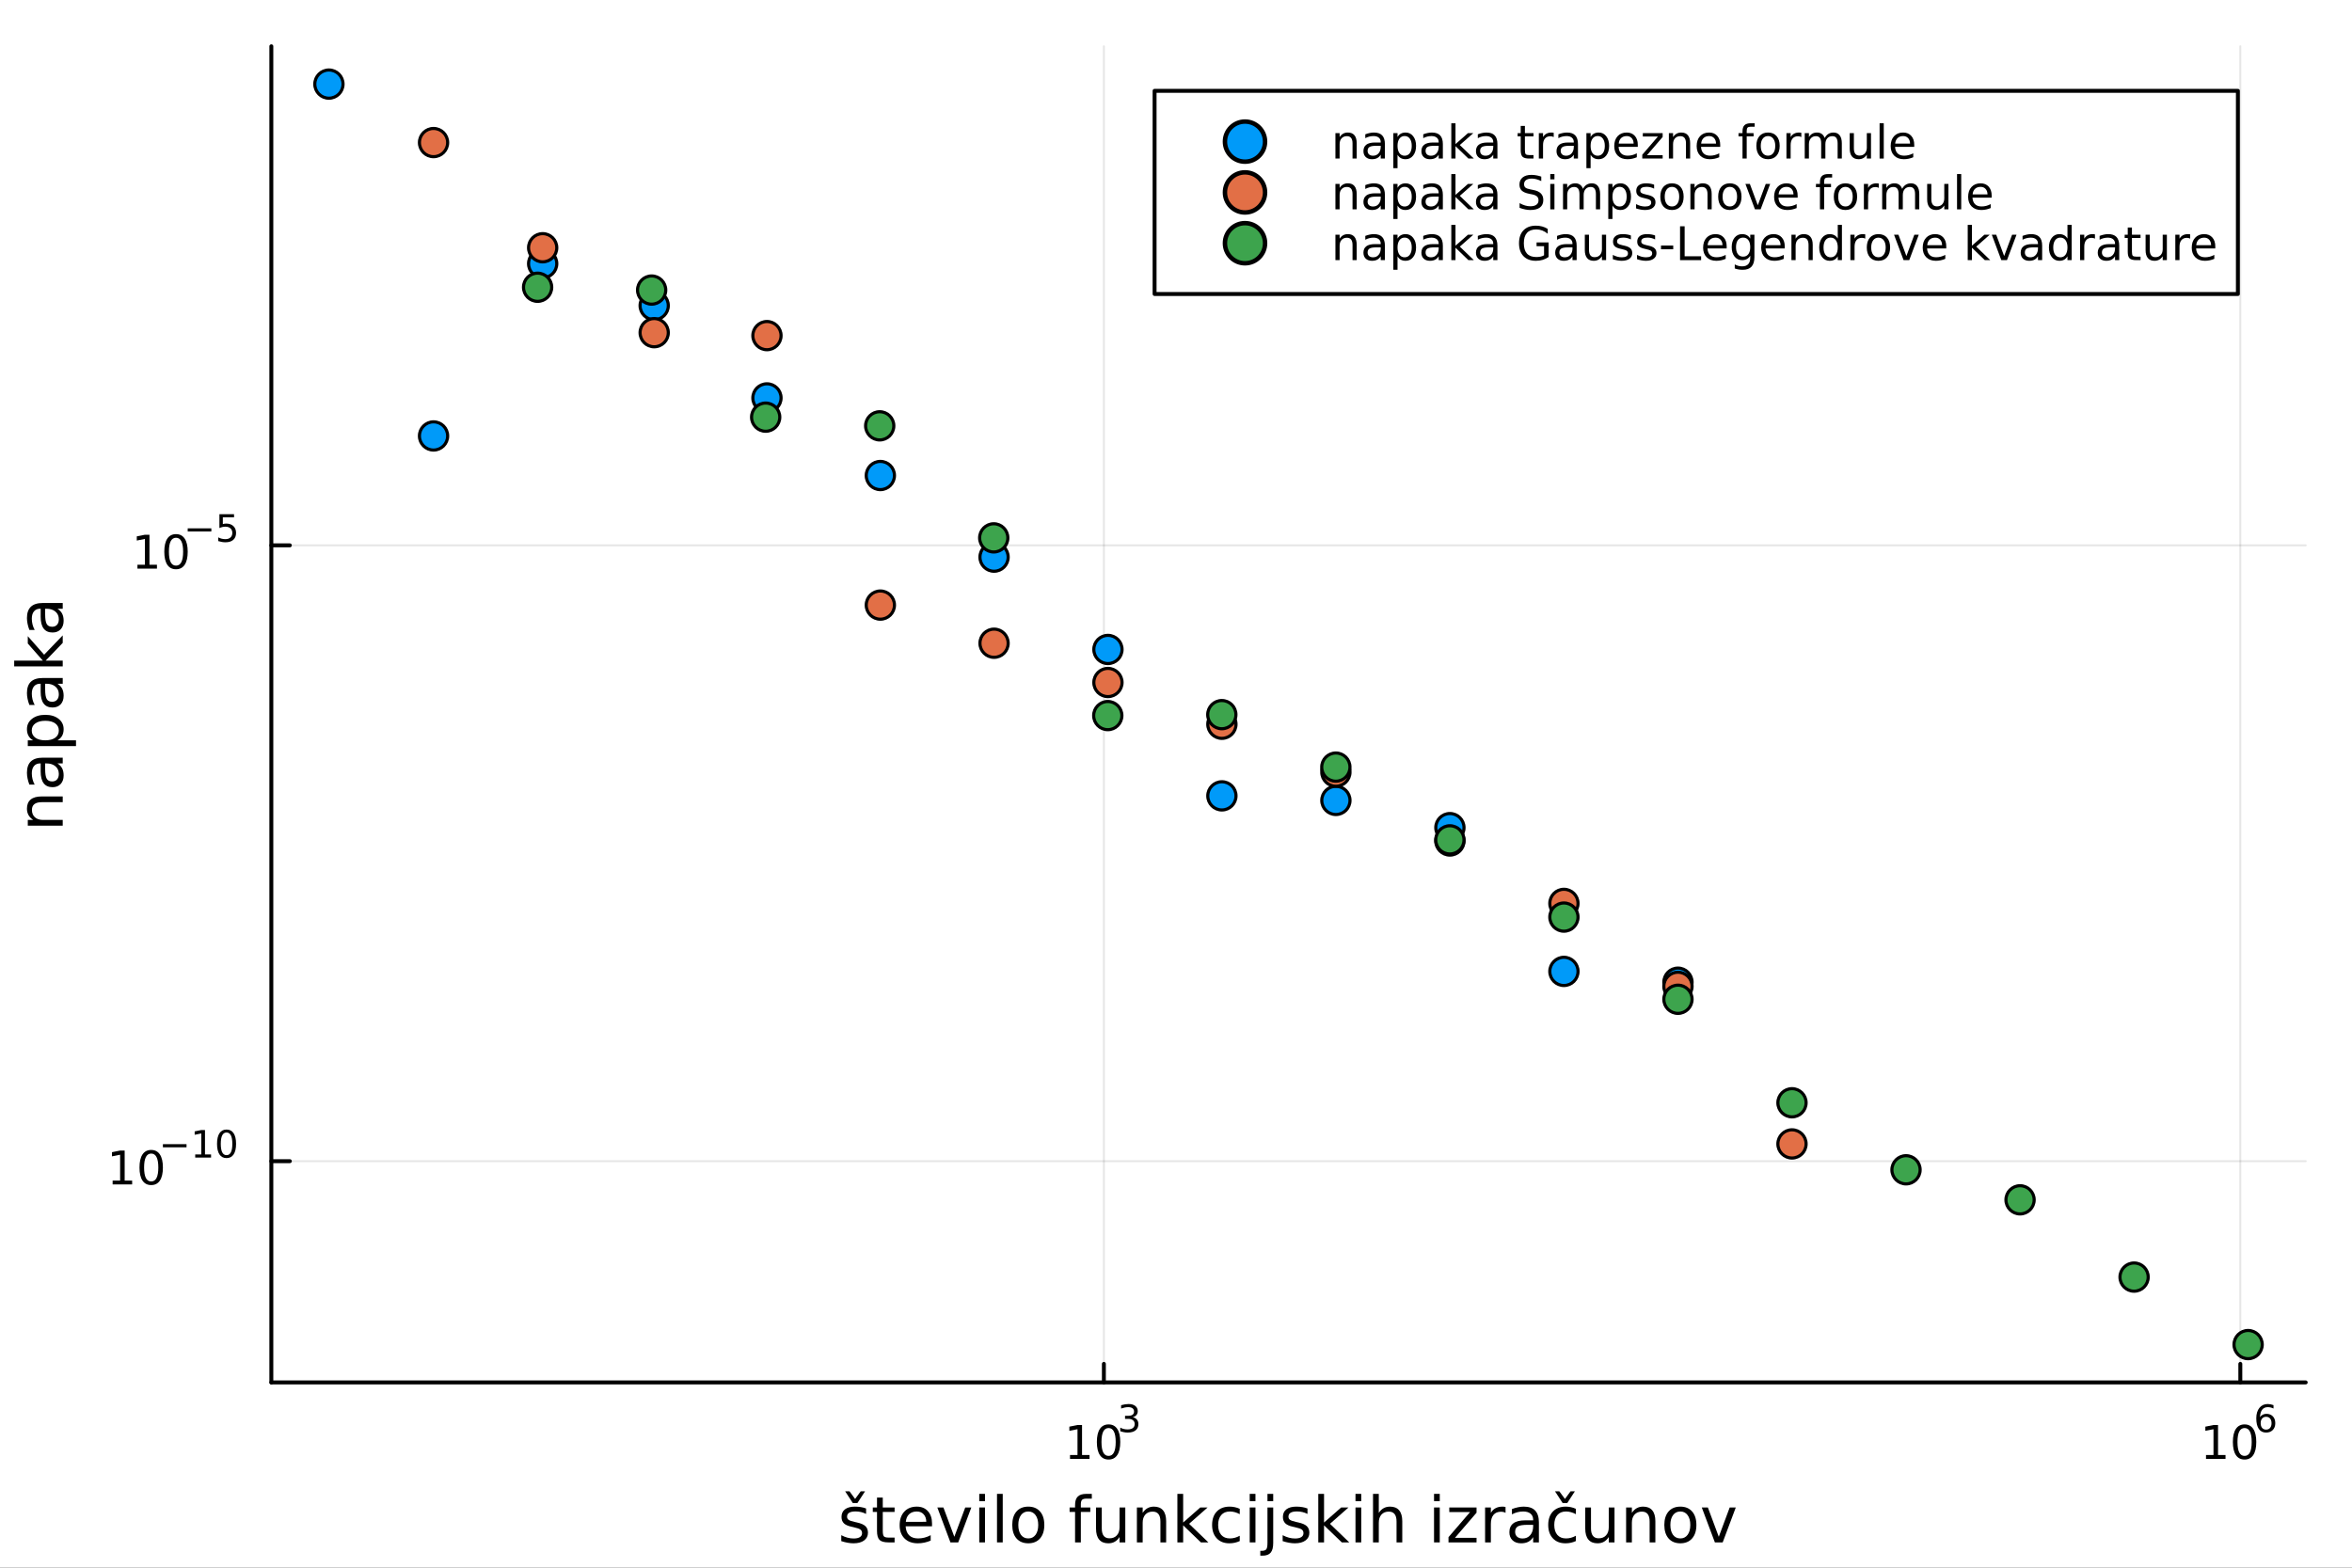 <?xml version="1.0" encoding="utf-8"?>
<svg xmlns="http://www.w3.org/2000/svg" xmlns:xlink="http://www.w3.org/1999/xlink" width="600" height="400" viewBox="0 0 2400 1600">
<rect x="0" y="0" width="2400" height="1600" fill="#333333" stroke="none"/>
<defs>
  <clipPath id="clip650">
    <rect x="0" y="0" width="2400" height="1600"/>
  </clipPath>
</defs>
<path clip-path="url(#clip650)" d="M0 1600 L2400 1600 L2400 0 L0 0  Z" fill="#ffffff" fill-rule="evenodd" fill-opacity="1"/>
<defs>
  <clipPath id="clip651">
    <rect x="480" y="0" width="1681" height="1600"/>
  </clipPath>
</defs>
<path clip-path="url(#clip650)" d="M276.876 1410.9 L2352.76 1410.9 L2352.76 47.244 L276.876 47.244  Z" fill="#ffffff" fill-rule="evenodd" fill-opacity="1"/>
<defs>
  <clipPath id="clip652">
    <rect x="276" y="47" width="2077" height="1365"/>
  </clipPath>
</defs>
<polyline clip-path="url(#clip652)" style="stroke:#000000; stroke-linecap:round; stroke-linejoin:round; stroke-width:2; stroke-opacity:0.1; fill:none" points="1126.41,1410.9 1126.41,47.244 "/>
<polyline clip-path="url(#clip652)" style="stroke:#000000; stroke-linecap:round; stroke-linejoin:round; stroke-width:2; stroke-opacity:0.1; fill:none" points="2286.04,1410.9 2286.04,47.244 "/>
<polyline clip-path="url(#clip652)" style="stroke:#000000; stroke-linecap:round; stroke-linejoin:round; stroke-width:2; stroke-opacity:0.1; fill:none" points="276.876,1185.11 2352.76,1185.11 "/>
<polyline clip-path="url(#clip652)" style="stroke:#000000; stroke-linecap:round; stroke-linejoin:round; stroke-width:2; stroke-opacity:0.1; fill:none" points="276.876,556.591 2352.76,556.591 "/>
<polyline clip-path="url(#clip650)" style="stroke:#000000; stroke-linecap:round; stroke-linejoin:round; stroke-width:4; stroke-opacity:1; fill:none" points="276.876,1410.9 2352.76,1410.9 "/>
<polyline clip-path="url(#clip650)" style="stroke:#000000; stroke-linecap:round; stroke-linejoin:round; stroke-width:4; stroke-opacity:1; fill:none" points="1126.41,1410.9 1126.41,1392 "/>
<polyline clip-path="url(#clip650)" style="stroke:#000000; stroke-linecap:round; stroke-linejoin:round; stroke-width:4; stroke-opacity:1; fill:none" points="2286.04,1410.9 2286.04,1392 "/>
<path clip-path="url(#clip650)" d="M1091.85 1485.02 L1099.49 1485.02 L1099.49 1458.66 L1091.18 1460.32 L1091.18 1456.06 L1099.44 1454.4 L1104.12 1454.4 L1104.12 1485.02 L1111.76 1485.02 L1111.76 1488.96 L1091.85 1488.96 L1091.85 1485.02 Z" fill="#000000" fill-rule="nonzero" fill-opacity="1" /><path clip-path="url(#clip650)" d="M1131.2 1457.48 Q1127.59 1457.48 1125.76 1461.04 Q1123.96 1464.58 1123.96 1471.71 Q1123.96 1478.82 1125.76 1482.38 Q1127.59 1485.92 1131.2 1485.92 Q1134.83 1485.92 1136.64 1482.38 Q1138.47 1478.82 1138.47 1471.71 Q1138.47 1464.58 1136.64 1461.04 Q1134.83 1457.48 1131.2 1457.48 M1131.2 1453.77 Q1137.01 1453.77 1140.07 1458.38 Q1143.14 1462.96 1143.14 1471.71 Q1143.14 1480.44 1140.07 1485.04 Q1137.01 1489.63 1131.2 1489.63 Q1125.39 1489.63 1122.31 1485.04 Q1119.26 1480.44 1119.26 1471.71 Q1119.26 1462.96 1122.31 1458.38 Q1125.39 1453.77 1131.2 1453.77 Z" fill="#000000" fill-rule="nonzero" fill-opacity="1" /><path clip-path="url(#clip650)" d="M1155.84 1446.41 Q1158.57 1446.99 1160.09 1448.83 Q1161.63 1450.68 1161.63 1453.38 Q1161.63 1457.54 1158.77 1459.82 Q1155.92 1462.09 1150.65 1462.09 Q1148.88 1462.09 1147 1461.73 Q1145.14 1461.4 1143.14 1460.7 L1143.14 1457.03 Q1144.72 1457.95 1146.61 1458.42 Q1148.49 1458.89 1150.54 1458.89 Q1154.11 1458.89 1155.97 1457.48 Q1157.85 1456.07 1157.85 1453.38 Q1157.85 1450.9 1156.1 1449.51 Q1154.37 1448.1 1151.27 1448.1 L1148 1448.1 L1148 1444.98 L1151.42 1444.98 Q1154.22 1444.98 1155.71 1443.87 Q1157.19 1442.74 1157.19 1440.63 Q1157.19 1438.47 1155.65 1437.32 Q1154.13 1436.16 1151.27 1436.16 Q1149.71 1436.16 1147.92 1436.49 Q1146.14 1436.83 1143.99 1437.55 L1143.99 1434.16 Q1146.15 1433.56 1148.03 1433.26 Q1149.93 1432.96 1151.61 1432.96 Q1155.93 1432.96 1158.45 1434.93 Q1160.97 1436.89 1160.97 1440.24 Q1160.97 1442.57 1159.64 1444.19 Q1158.3 1445.79 1155.84 1446.41 Z" fill="#000000" fill-rule="nonzero" fill-opacity="1" /><path clip-path="url(#clip650)" d="M2251.03 1485.02 L2258.67 1485.02 L2258.67 1458.66 L2250.36 1460.32 L2250.36 1456.06 L2258.63 1454.4 L2263.3 1454.4 L2263.3 1485.02 L2270.94 1485.02 L2270.94 1488.96 L2251.03 1488.96 L2251.03 1485.02 Z" fill="#000000" fill-rule="nonzero" fill-opacity="1" /><path clip-path="url(#clip650)" d="M2290.39 1457.48 Q2286.77 1457.48 2284.95 1461.04 Q2283.14 1464.58 2283.14 1471.71 Q2283.14 1478.82 2284.95 1482.38 Q2286.77 1485.92 2290.39 1485.92 Q2294.02 1485.92 2295.83 1482.38 Q2297.65 1478.82 2297.65 1471.71 Q2297.65 1464.58 2295.83 1461.04 Q2294.02 1457.48 2290.39 1457.48 M2290.39 1453.77 Q2296.2 1453.77 2299.25 1458.38 Q2302.33 1462.96 2302.33 1471.71 Q2302.33 1480.44 2299.25 1485.04 Q2296.2 1489.63 2290.39 1489.63 Q2284.58 1489.63 2281.5 1485.04 Q2278.44 1480.44 2278.44 1471.71 Q2278.44 1462.96 2281.5 1458.38 Q2284.58 1453.77 2290.39 1453.77 Z" fill="#000000" fill-rule="nonzero" fill-opacity="1" /><path clip-path="url(#clip650)" d="M2312.35 1445.99 Q2309.8 1445.99 2308.29 1447.74 Q2306.81 1449.49 2306.81 1452.54 Q2306.81 1455.57 2308.29 1457.33 Q2309.8 1459.08 2312.35 1459.08 Q2314.91 1459.08 2316.4 1457.33 Q2317.9 1455.57 2317.9 1452.54 Q2317.9 1449.49 2316.4 1447.74 Q2314.91 1445.99 2312.35 1445.99 M2319.9 1434.09 L2319.9 1437.55 Q2318.47 1436.87 2317 1436.51 Q2315.55 1436.16 2314.12 1436.16 Q2310.36 1436.16 2308.37 1438.69 Q2306.39 1441.23 2306.11 1446.37 Q2307.22 1444.73 2308.89 1443.87 Q2310.57 1442.98 2312.58 1442.98 Q2316.81 1442.98 2319.26 1445.56 Q2321.72 1448.12 2321.72 1452.54 Q2321.72 1456.86 2319.16 1459.48 Q2316.61 1462.09 2312.35 1462.09 Q2307.48 1462.09 2304.91 1458.37 Q2302.33 1454.62 2302.33 1447.53 Q2302.33 1440.88 2305.49 1436.93 Q2308.65 1432.96 2313.97 1432.96 Q2315.4 1432.96 2316.85 1433.24 Q2318.32 1433.52 2319.9 1434.09 Z" fill="#000000" fill-rule="nonzero" fill-opacity="1" /><path clip-path="url(#clip650)" d="M883.762 1539.59 L883.762 1545.13 Q881.279 1543.85 878.606 1543.22 Q875.932 1542.58 873.067 1542.58 Q868.707 1542.58 866.511 1543.92 Q864.346 1545.25 864.346 1547.93 Q864.346 1549.96 865.906 1551.14 Q867.466 1552.29 872.176 1553.34 L874.181 1553.78 Q880.42 1555.12 883.03 1557.57 Q885.672 1559.99 885.672 1564.35 Q885.672 1569.32 881.725 1572.21 Q877.81 1575.11 870.935 1575.11 Q868.07 1575.11 864.951 1574.54 Q861.864 1573.99 858.426 1572.88 L858.426 1566.83 Q861.673 1568.52 864.824 1569.38 Q867.975 1570.21 871.062 1570.21 Q875.2 1570.21 877.428 1568.81 Q879.656 1567.37 879.656 1564.8 Q879.656 1562.41 878.033 1561.14 Q876.441 1559.86 870.999 1558.68 L868.962 1558.21 Q863.519 1557.06 861.1 1554.71 Q858.681 1552.32 858.681 1548.18 Q858.681 1543.15 862.246 1540.42 Q865.811 1537.68 872.367 1537.68 Q875.614 1537.68 878.478 1538.16 Q881.343 1538.63 883.762 1539.59 M870.203 1534.02 L862.405 1522.05 L866.829 1522.05 L872.558 1529.85 L878.287 1522.05 L882.712 1522.05 L874.914 1534.02 L870.203 1534.02 M872.431 1537.68 L872.431 1537.68 Z" fill="#000000" fill-rule="nonzero" fill-opacity="1" /><path clip-path="url(#clip650)" d="M900.79 1528.42 L900.79 1538.54 L912.853 1538.54 L912.853 1543.09 L900.79 1543.09 L900.79 1562.44 Q900.79 1566.8 901.968 1568.04 Q903.177 1569.28 906.838 1569.28 L912.853 1569.28 L912.853 1574.19 L906.838 1574.19 Q900.058 1574.19 897.48 1571.67 Q894.902 1569.12 894.902 1562.44 L894.902 1543.09 L890.605 1543.09 L890.605 1538.54 L894.902 1538.54 L894.902 1528.42 L900.79 1528.42 Z" fill="#000000" fill-rule="nonzero" fill-opacity="1" /><path clip-path="url(#clip650)" d="M951.047 1554.9 L951.047 1557.76 L924.12 1557.76 Q924.502 1563.81 927.749 1566.99 Q931.027 1570.14 936.852 1570.14 Q940.226 1570.14 943.377 1569.32 Q946.56 1568.49 949.679 1566.83 L949.679 1572.37 Q946.528 1573.71 943.218 1574.41 Q939.907 1575.11 936.502 1575.11 Q927.972 1575.11 922.975 1570.14 Q918.009 1565.18 918.009 1556.71 Q918.009 1547.96 922.72 1542.83 Q927.462 1537.68 935.483 1537.68 Q942.676 1537.68 946.846 1542.33 Q951.047 1546.94 951.047 1554.9 M945.191 1553.18 Q945.127 1548.37 942.486 1545.51 Q939.876 1542.64 935.547 1542.64 Q930.645 1542.64 927.685 1545.41 Q924.757 1548.18 924.311 1553.21 L945.191 1553.18 Z" fill="#000000" fill-rule="nonzero" fill-opacity="1" /><path clip-path="url(#clip650)" d="M956.458 1538.54 L962.665 1538.54 L973.805 1568.46 L984.945 1538.54 L991.151 1538.54 L977.783 1574.19 L969.826 1574.19 L956.458 1538.54 Z" fill="#000000" fill-rule="nonzero" fill-opacity="1" /><path clip-path="url(#clip650)" d="M999.236 1538.54 L1005.09 1538.54 L1005.09 1574.19 L999.236 1574.19 L999.236 1538.54 M999.236 1524.66 L1005.09 1524.66 L1005.09 1532.08 L999.236 1532.08 L999.236 1524.66 Z" fill="#000000" fill-rule="nonzero" fill-opacity="1" /><path clip-path="url(#clip650)" d="M1017.35 1524.66 L1023.2 1524.66 L1023.2 1574.19 L1017.35 1574.19 L1017.35 1524.66 Z" fill="#000000" fill-rule="nonzero" fill-opacity="1" /><path clip-path="url(#clip650)" d="M1049.27 1542.64 Q1044.56 1542.64 1041.82 1546.34 Q1039.09 1550 1039.09 1556.39 Q1039.09 1562.79 1041.79 1566.48 Q1044.53 1570.14 1049.27 1570.14 Q1053.95 1570.14 1056.69 1566.45 Q1059.42 1562.76 1059.42 1556.39 Q1059.42 1550.06 1056.69 1546.37 Q1053.95 1542.64 1049.27 1542.64 M1049.27 1537.68 Q1056.91 1537.68 1061.27 1542.64 Q1065.63 1547.61 1065.63 1556.39 Q1065.63 1565.15 1061.27 1570.14 Q1056.91 1575.11 1049.27 1575.11 Q1041.6 1575.11 1037.24 1570.14 Q1032.91 1565.15 1032.91 1556.39 Q1032.91 1547.61 1037.24 1542.64 Q1041.6 1537.68 1049.27 1537.68 Z" fill="#000000" fill-rule="nonzero" fill-opacity="1" /><path clip-path="url(#clip650)" d="M1114.1 1524.66 L1114.1 1529.53 L1108.5 1529.53 Q1105.35 1529.53 1104.11 1530.8 Q1102.9 1532.08 1102.9 1535.39 L1102.9 1538.54 L1112.55 1538.54 L1112.55 1543.09 L1102.9 1543.09 L1102.9 1574.19 L1097.01 1574.19 L1097.01 1543.09 L1091.41 1543.09 L1091.41 1538.54 L1097.01 1538.54 L1097.01 1536.05 Q1097.01 1530.1 1099.78 1527.4 Q1102.55 1524.66 1108.57 1524.66 L1114.1 1524.66 Z" fill="#000000" fill-rule="nonzero" fill-opacity="1" /><path clip-path="url(#clip650)" d="M1118.4 1560.12 L1118.4 1538.54 L1124.26 1538.54 L1124.26 1559.89 Q1124.26 1564.96 1126.23 1567.5 Q1128.21 1570.02 1132.15 1570.02 Q1136.89 1570.02 1139.63 1566.99 Q1142.4 1563.97 1142.4 1558.75 L1142.4 1538.54 L1148.26 1538.54 L1148.26 1574.19 L1142.4 1574.19 L1142.4 1568.71 Q1140.27 1571.96 1137.44 1573.55 Q1134.63 1575.11 1130.91 1575.11 Q1124.77 1575.11 1121.58 1571.29 Q1118.4 1567.47 1118.4 1560.12 M1133.14 1537.68 L1133.14 1537.68 Z" fill="#000000" fill-rule="nonzero" fill-opacity="1" /><path clip-path="url(#clip650)" d="M1189.95 1552.67 L1189.95 1574.19 L1184.1 1574.19 L1184.1 1552.86 Q1184.1 1547.8 1182.12 1545.29 Q1180.15 1542.77 1176.2 1542.77 Q1171.46 1542.77 1168.72 1545.79 Q1165.99 1548.82 1165.99 1554.04 L1165.99 1574.19 L1160.1 1574.19 L1160.1 1538.54 L1165.99 1538.54 L1165.99 1544.08 Q1168.09 1540.86 1170.92 1539.27 Q1173.78 1537.68 1177.51 1537.68 Q1183.65 1537.68 1186.8 1541.5 Q1189.95 1545.29 1189.95 1552.67 Z" fill="#000000" fill-rule="nonzero" fill-opacity="1" /><path clip-path="url(#clip650)" d="M1201.41 1524.66 L1207.3 1524.66 L1207.3 1553.91 L1224.77 1538.54 L1232.25 1538.54 L1213.35 1555.22 L1233.05 1574.19 L1225.41 1574.19 L1207.3 1556.78 L1207.3 1574.19 L1201.41 1574.19 L1201.41 1524.66 Z" fill="#000000" fill-rule="nonzero" fill-opacity="1" /><path clip-path="url(#clip650)" d="M1265.04 1539.91 L1265.04 1545.38 Q1262.55 1544.01 1260.04 1543.34 Q1257.56 1542.64 1255.01 1542.64 Q1249.31 1542.64 1246.16 1546.27 Q1243.01 1549.87 1243.01 1556.39 Q1243.01 1562.92 1246.16 1566.55 Q1249.31 1570.14 1255.01 1570.14 Q1257.56 1570.14 1260.04 1569.47 Q1262.55 1568.77 1265.04 1567.41 L1265.04 1572.82 Q1262.59 1573.96 1259.94 1574.54 Q1257.33 1575.11 1254.37 1575.11 Q1246.32 1575.11 1241.58 1570.05 Q1236.84 1564.99 1236.84 1556.39 Q1236.84 1547.67 1241.61 1542.68 Q1246.42 1537.68 1254.76 1537.68 Q1257.46 1537.68 1260.04 1538.25 Q1262.62 1538.79 1265.04 1539.91 Z" fill="#000000" fill-rule="nonzero" fill-opacity="1" /><path clip-path="url(#clip650)" d="M1275.22 1538.54 L1281.08 1538.54 L1281.08 1574.19 L1275.22 1574.19 L1275.22 1538.54 M1275.22 1524.66 L1281.08 1524.66 L1281.08 1532.08 L1275.22 1532.08 L1275.22 1524.66 Z" fill="#000000" fill-rule="nonzero" fill-opacity="1" /><path clip-path="url(#clip650)" d="M1293.33 1538.54 L1299.19 1538.54 L1299.19 1574.82 Q1299.19 1581.63 1296.58 1584.69 Q1294 1587.74 1288.24 1587.74 L1286.01 1587.74 L1286.01 1582.78 L1287.57 1582.78 Q1290.91 1582.78 1292.12 1581.22 Q1293.33 1579.69 1293.33 1574.82 L1293.33 1538.54 M1293.33 1524.66 L1299.19 1524.66 L1299.19 1532.08 L1293.33 1532.08 L1293.33 1524.66 Z" fill="#000000" fill-rule="nonzero" fill-opacity="1" /><path clip-path="url(#clip650)" d="M1334.17 1539.59 L1334.17 1545.13 Q1331.68 1543.85 1329.01 1543.22 Q1326.34 1542.58 1323.47 1542.58 Q1319.11 1542.58 1316.92 1543.92 Q1314.75 1545.25 1314.75 1547.93 Q1314.75 1549.96 1316.31 1551.14 Q1317.87 1552.29 1322.58 1553.34 L1324.59 1553.78 Q1330.83 1555.12 1333.44 1557.57 Q1336.08 1559.99 1336.08 1564.35 Q1336.08 1569.32 1332.13 1572.21 Q1328.22 1575.11 1321.34 1575.11 Q1318.48 1575.11 1315.36 1574.54 Q1312.27 1573.99 1308.83 1572.88 L1308.83 1566.83 Q1312.08 1568.52 1315.23 1569.38 Q1318.38 1570.21 1321.47 1570.21 Q1325.61 1570.21 1327.83 1568.81 Q1330.06 1567.37 1330.06 1564.8 Q1330.06 1562.41 1328.44 1561.14 Q1326.85 1559.86 1321.4 1558.68 L1319.37 1558.21 Q1313.92 1557.06 1311.51 1554.71 Q1309.09 1552.32 1309.09 1548.18 Q1309.09 1543.15 1312.65 1540.42 Q1316.22 1537.68 1322.77 1537.68 Q1326.02 1537.68 1328.88 1538.16 Q1331.75 1538.63 1334.17 1539.59 Z" fill="#000000" fill-rule="nonzero" fill-opacity="1" /><path clip-path="url(#clip650)" d="M1345.18 1524.66 L1351.07 1524.66 L1351.07 1553.91 L1368.54 1538.54 L1376.02 1538.54 L1357.12 1555.22 L1376.82 1574.19 L1369.18 1574.19 L1351.07 1556.78 L1351.07 1574.19 L1345.18 1574.19 L1345.18 1524.66 Z" fill="#000000" fill-rule="nonzero" fill-opacity="1" /><path clip-path="url(#clip650)" d="M1383.15 1538.54 L1389.01 1538.54 L1389.01 1574.19 L1383.15 1574.19 L1383.15 1538.54 M1383.15 1524.66 L1389.01 1524.66 L1389.01 1532.08 L1383.15 1532.08 L1383.15 1524.66 Z" fill="#000000" fill-rule="nonzero" fill-opacity="1" /><path clip-path="url(#clip650)" d="M1430.89 1552.67 L1430.89 1574.19 L1425.04 1574.19 L1425.04 1552.86 Q1425.04 1547.8 1423.06 1545.29 Q1421.09 1542.77 1417.14 1542.77 Q1412.4 1542.77 1409.66 1545.79 Q1406.93 1548.82 1406.93 1554.04 L1406.93 1574.19 L1401.04 1574.19 L1401.04 1524.66 L1406.93 1524.66 L1406.93 1544.08 Q1409.03 1540.86 1411.86 1539.27 Q1414.73 1537.68 1418.45 1537.68 Q1424.59 1537.68 1427.74 1541.5 Q1430.89 1545.29 1430.89 1552.67 Z" fill="#000000" fill-rule="nonzero" fill-opacity="1" /><path clip-path="url(#clip650)" d="M1463.3 1538.54 L1469.15 1538.54 L1469.15 1574.19 L1463.3 1574.19 L1463.3 1538.54 M1463.3 1524.66 L1469.15 1524.66 L1469.15 1532.08 L1463.3 1532.08 L1463.3 1524.66 Z" fill="#000000" fill-rule="nonzero" fill-opacity="1" /><path clip-path="url(#clip650)" d="M1478.86 1538.54 L1506.68 1538.54 L1506.68 1543.88 L1484.65 1569.51 L1506.68 1569.51 L1506.68 1574.19 L1478.06 1574.19 L1478.06 1568.84 L1500.09 1543.22 L1478.86 1543.22 L1478.86 1538.54 Z" fill="#000000" fill-rule="nonzero" fill-opacity="1" /><path clip-path="url(#clip650)" d="M1536.28 1544.01 Q1535.29 1543.44 1534.11 1543.18 Q1532.97 1542.9 1531.57 1542.9 Q1526.6 1542.9 1523.93 1546.14 Q1521.29 1549.36 1521.29 1555.41 L1521.29 1574.19 L1515.4 1574.19 L1515.4 1538.54 L1521.29 1538.54 L1521.29 1544.08 Q1523.13 1540.83 1526.09 1539.27 Q1529.05 1537.68 1533.29 1537.68 Q1533.89 1537.68 1534.62 1537.77 Q1535.36 1537.84 1536.25 1538 L1536.28 1544.01 Z" fill="#000000" fill-rule="nonzero" fill-opacity="1" /><path clip-path="url(#clip650)" d="M1558.62 1556.27 Q1551.52 1556.27 1548.79 1557.89 Q1546.05 1559.51 1546.05 1563.43 Q1546.05 1566.55 1548.09 1568.39 Q1550.16 1570.21 1553.69 1570.21 Q1558.56 1570.21 1561.49 1566.77 Q1564.45 1563.3 1564.45 1557.57 L1564.45 1556.27 L1558.62 1556.27 M1570.3 1553.85 L1570.3 1574.19 L1564.45 1574.19 L1564.45 1568.77 Q1562.44 1572.02 1559.45 1573.58 Q1556.46 1575.11 1552.13 1575.11 Q1546.65 1575.11 1543.41 1572.05 Q1540.19 1568.97 1540.19 1563.81 Q1540.19 1557.79 1544.2 1554.74 Q1548.25 1551.68 1556.24 1551.68 L1564.45 1551.68 L1564.45 1551.11 Q1564.45 1547.07 1561.77 1544.87 Q1559.13 1542.64 1554.33 1542.64 Q1551.27 1542.64 1548.37 1543.38 Q1545.48 1544.11 1542.8 1545.57 L1542.8 1540.16 Q1546.02 1538.92 1549.04 1538.31 Q1552.07 1537.68 1554.93 1537.68 Q1562.66 1537.68 1566.48 1541.69 Q1570.3 1545.7 1570.3 1553.85 Z" fill="#000000" fill-rule="nonzero" fill-opacity="1" /><path clip-path="url(#clip650)" d="M1608.02 1539.91 L1608.02 1545.38 Q1605.54 1544.01 1603.02 1543.34 Q1600.54 1542.64 1597.99 1542.64 Q1592.3 1542.64 1589.15 1546.27 Q1585.99 1549.87 1585.99 1556.39 Q1585.99 1562.92 1589.15 1566.55 Q1592.3 1570.14 1597.99 1570.14 Q1600.54 1570.14 1603.02 1569.47 Q1605.54 1568.77 1608.02 1567.41 L1608.02 1572.82 Q1605.57 1573.96 1602.93 1574.54 Q1600.32 1575.11 1597.36 1575.11 Q1589.3 1575.11 1584.56 1570.05 Q1579.82 1564.99 1579.82 1556.39 Q1579.82 1547.67 1584.59 1542.68 Q1589.4 1537.68 1597.74 1537.68 Q1600.44 1537.68 1603.02 1538.25 Q1605.6 1538.79 1608.02 1539.91 M1594.52 1534.02 L1586.73 1522.05 L1591.15 1522.05 L1596.88 1529.85 L1602.61 1522.05 L1607.03 1522.05 L1599.24 1534.02 L1594.52 1534.02 Z" fill="#000000" fill-rule="nonzero" fill-opacity="1" /><path clip-path="url(#clip650)" d="M1617.6 1560.12 L1617.6 1538.54 L1623.46 1538.54 L1623.46 1559.89 Q1623.46 1564.96 1625.43 1567.5 Q1627.4 1570.02 1631.35 1570.02 Q1636.09 1570.02 1638.83 1566.99 Q1641.6 1563.97 1641.6 1558.75 L1641.6 1538.54 L1647.46 1538.54 L1647.46 1574.19 L1641.6 1574.19 L1641.6 1568.71 Q1639.47 1571.96 1636.63 1573.55 Q1633.83 1575.11 1630.11 1575.11 Q1623.97 1575.11 1620.78 1571.29 Q1617.6 1567.47 1617.6 1560.12 M1632.34 1537.68 L1632.34 1537.68 Z" fill="#000000" fill-rule="nonzero" fill-opacity="1" /><path clip-path="url(#clip650)" d="M1689.15 1552.67 L1689.15 1574.19 L1683.29 1574.19 L1683.29 1552.86 Q1683.29 1547.8 1681.32 1545.29 Q1679.35 1542.77 1675.4 1542.77 Q1670.66 1542.77 1667.92 1545.79 Q1665.18 1548.82 1665.18 1554.04 L1665.18 1574.19 L1659.3 1574.19 L1659.3 1538.54 L1665.18 1538.54 L1665.18 1544.08 Q1667.28 1540.86 1670.12 1539.27 Q1672.98 1537.68 1676.71 1537.68 Q1682.85 1537.68 1686 1541.5 Q1689.15 1545.29 1689.15 1552.67 Z" fill="#000000" fill-rule="nonzero" fill-opacity="1" /><path clip-path="url(#clip650)" d="M1714.65 1542.64 Q1709.94 1542.64 1707.2 1546.34 Q1704.46 1550 1704.46 1556.39 Q1704.46 1562.79 1707.17 1566.48 Q1709.9 1570.14 1714.65 1570.14 Q1719.32 1570.14 1722.06 1566.45 Q1724.8 1562.76 1724.8 1556.39 Q1724.8 1550.06 1722.06 1546.37 Q1719.32 1542.64 1714.65 1542.64 M1714.65 1537.68 Q1722.28 1537.68 1726.65 1542.64 Q1731.01 1547.61 1731.01 1556.39 Q1731.01 1565.15 1726.65 1570.14 Q1722.28 1575.11 1714.65 1575.11 Q1706.98 1575.11 1702.61 1570.14 Q1698.29 1565.15 1698.29 1556.39 Q1698.29 1547.61 1702.61 1542.64 Q1706.98 1537.68 1714.65 1537.68 Z" fill="#000000" fill-rule="nonzero" fill-opacity="1" /><path clip-path="url(#clip650)" d="M1736.51 1538.54 L1742.72 1538.54 L1753.86 1568.46 L1765 1538.54 L1771.21 1538.54 L1757.84 1574.19 L1749.88 1574.19 L1736.51 1538.54 Z" fill="#000000" fill-rule="nonzero" fill-opacity="1" /><polyline clip-path="url(#clip650)" style="stroke:#000000; stroke-linecap:round; stroke-linejoin:round; stroke-width:4; stroke-opacity:1; fill:none" points="276.876,1410.9 276.876,47.244 "/>
<polyline clip-path="url(#clip650)" style="stroke:#000000; stroke-linecap:round; stroke-linejoin:round; stroke-width:4; stroke-opacity:1; fill:none" points="276.876,1185.11 295.773,1185.11 "/>
<polyline clip-path="url(#clip650)" style="stroke:#000000; stroke-linecap:round; stroke-linejoin:round; stroke-width:4; stroke-opacity:1; fill:none" points="276.876,556.591 295.773,556.591 "/>
<path clip-path="url(#clip650)" d="M114.931 1204.9 L122.57 1204.9 L122.57 1178.53 L114.26 1180.2 L114.26 1175.94 L122.524 1174.27 L127.2 1174.27 L127.2 1204.9 L134.839 1204.9 L134.839 1208.83 L114.931 1208.83 L114.931 1204.9 Z" fill="#000000" fill-rule="nonzero" fill-opacity="1" /><path clip-path="url(#clip650)" d="M154.283 1177.35 Q150.672 1177.35 148.843 1180.92 Q147.038 1184.46 147.038 1191.59 Q147.038 1198.69 148.843 1202.26 Q150.672 1205.8 154.283 1205.8 Q157.917 1205.8 159.723 1202.26 Q161.552 1198.69 161.552 1191.59 Q161.552 1184.46 159.723 1180.92 Q157.917 1177.35 154.283 1177.35 M154.283 1173.65 Q160.093 1173.65 163.149 1178.25 Q166.227 1182.84 166.227 1191.59 Q166.227 1200.31 163.149 1204.92 Q160.093 1209.5 154.283 1209.5 Q148.473 1209.5 145.394 1204.92 Q142.339 1200.31 142.339 1191.59 Q142.339 1182.84 145.394 1178.25 Q148.473 1173.65 154.283 1173.65 Z" fill="#000000" fill-rule="nonzero" fill-opacity="1" /><path clip-path="url(#clip650)" d="M166.227 1167.75 L190.339 1167.75 L190.339 1170.95 L166.227 1170.95 L166.227 1167.75 Z" fill="#000000" fill-rule="nonzero" fill-opacity="1" /><path clip-path="url(#clip650)" d="M199.197 1178.23 L205.404 1178.23 L205.404 1156.8 L198.652 1158.16 L198.652 1154.7 L205.366 1153.34 L209.166 1153.34 L209.166 1178.23 L215.372 1178.23 L215.372 1181.42 L199.197 1181.42 L199.197 1178.23 Z" fill="#000000" fill-rule="nonzero" fill-opacity="1" /><path clip-path="url(#clip650)" d="M231.171 1155.84 Q228.237 1155.84 226.751 1158.74 Q225.284 1161.62 225.284 1167.41 Q225.284 1173.18 226.751 1176.08 Q228.237 1178.96 231.171 1178.96 Q234.124 1178.96 235.591 1176.08 Q237.076 1173.18 237.076 1167.41 Q237.076 1161.62 235.591 1158.74 Q234.124 1155.84 231.171 1155.84 M231.171 1152.83 Q235.891 1152.83 238.374 1156.58 Q240.876 1160.3 240.876 1167.41 Q240.876 1174.5 238.374 1178.24 Q235.891 1181.97 231.171 1181.97 Q226.45 1181.97 223.949 1178.24 Q221.466 1174.5 221.466 1167.41 Q221.466 1160.3 223.949 1156.58 Q226.45 1152.83 231.171 1152.83 Z" fill="#000000" fill-rule="nonzero" fill-opacity="1" /><path clip-path="url(#clip650)" d="M140.247 576.384 L147.886 576.384 L147.886 550.018 L139.575 551.685 L139.575 547.426 L147.839 545.759 L152.515 545.759 L152.515 576.384 L160.154 576.384 L160.154 580.319 L140.247 580.319 L140.247 576.384 Z" fill="#000000" fill-rule="nonzero" fill-opacity="1" /><path clip-path="url(#clip650)" d="M179.598 548.838 Q175.987 548.838 174.159 552.402 Q172.353 555.944 172.353 563.074 Q172.353 570.18 174.159 573.745 Q175.987 577.287 179.598 577.287 Q183.233 577.287 185.038 573.745 Q186.867 570.18 186.867 563.074 Q186.867 555.944 185.038 552.402 Q183.233 548.838 179.598 548.838 M179.598 545.134 Q185.409 545.134 188.464 549.74 Q191.543 554.324 191.543 563.074 Q191.543 571.8 188.464 576.407 Q185.409 580.99 179.598 580.99 Q173.788 580.99 170.71 576.407 Q167.654 571.8 167.654 563.074 Q167.654 554.324 170.71 549.74 Q173.788 545.134 179.598 545.134 Z" fill="#000000" fill-rule="nonzero" fill-opacity="1" /><path clip-path="url(#clip650)" d="M191.543 539.235 L215.654 539.235 L215.654 542.433 L191.543 542.433 L191.543 539.235 Z" fill="#000000" fill-rule="nonzero" fill-opacity="1" /><path clip-path="url(#clip650)" d="M223.892 524.829 L238.807 524.829 L238.807 528.026 L227.372 528.026 L227.372 534.91 Q228.199 534.627 229.027 534.496 Q229.854 534.345 230.682 534.345 Q235.384 534.345 238.13 536.922 Q240.876 539.499 240.876 543.9 Q240.876 548.432 238.054 550.953 Q235.233 553.454 230.099 553.454 Q228.331 553.454 226.488 553.153 Q224.663 552.852 222.707 552.25 L222.707 548.432 Q224.4 549.354 226.205 549.805 Q228.011 550.257 230.023 550.257 Q233.277 550.257 235.177 548.545 Q237.076 546.834 237.076 543.9 Q237.076 540.966 235.177 539.254 Q233.277 537.543 230.023 537.543 Q228.5 537.543 226.977 537.881 Q225.472 538.22 223.892 538.934 L223.892 524.829 Z" fill="#000000" fill-rule="nonzero" fill-opacity="1" /><path clip-path="url(#clip650)" d="M42.488 812.859 L64.004 812.859 L64.004 818.715 L42.679 818.715 Q37.618 818.715 35.104 820.689 Q32.589 822.662 32.589 826.609 Q32.589 831.351 35.613 834.089 Q38.637 836.826 43.857 836.826 L64.004 836.826 L64.004 842.714 L28.356 842.714 L28.356 836.826 L33.894 836.826 Q30.68 834.725 29.088 831.892 Q27.497 829.028 27.497 825.304 Q27.497 819.161 31.316 816.01 Q35.104 812.859 42.488 812.859 Z" fill="#000000" fill-rule="nonzero" fill-opacity="1" /><path clip-path="url(#clip650)" d="M46.085 784.977 Q46.085 792.075 47.708 794.812 Q49.331 797.549 53.246 797.549 Q56.365 797.549 58.211 795.512 Q60.026 793.444 60.026 789.911 Q60.026 785.041 56.588 782.113 Q53.119 779.153 47.39 779.153 L46.085 779.153 L46.085 784.977 M43.666 773.296 L64.004 773.296 L64.004 779.153 L58.593 779.153 Q61.84 781.158 63.399 784.15 Q64.927 787.142 64.927 791.47 Q64.927 796.945 61.872 800.191 Q58.784 803.406 53.628 803.406 Q47.612 803.406 44.557 799.396 Q41.501 795.353 41.501 787.364 L41.501 779.153 L40.928 779.153 Q36.886 779.153 34.69 781.826 Q32.462 784.468 32.462 789.274 Q32.462 792.33 33.194 795.226 Q33.926 798.122 35.39 800.796 L29.98 800.796 Q28.738 797.581 28.133 794.558 Q27.497 791.534 27.497 788.669 Q27.497 780.935 31.507 777.116 Q35.518 773.296 43.666 773.296 Z" fill="#000000" fill-rule="nonzero" fill-opacity="1" /><path clip-path="url(#clip650)" d="M58.657 755.568 L77.563 755.568 L77.563 761.456 L28.356 761.456 L28.356 755.568 L33.767 755.568 Q30.584 753.722 29.056 750.921 Q27.497 748.088 27.497 744.173 Q27.497 737.68 32.653 733.638 Q37.809 729.564 46.212 729.564 Q54.615 729.564 59.771 733.638 Q64.927 737.68 64.927 744.173 Q64.927 748.088 63.399 750.921 Q61.84 753.722 58.657 755.568 M46.212 735.643 Q39.751 735.643 36.09 738.317 Q32.398 740.958 32.398 745.605 Q32.398 750.252 36.09 752.926 Q39.751 755.568 46.212 755.568 Q52.673 755.568 56.365 752.926 Q60.026 750.252 60.026 745.605 Q60.026 740.958 56.365 738.317 Q52.673 735.643 46.212 735.643 Z" fill="#000000" fill-rule="nonzero" fill-opacity="1" /><path clip-path="url(#clip650)" d="M46.085 703.655 Q46.085 710.753 47.708 713.49 Q49.331 716.228 53.246 716.228 Q56.365 716.228 58.211 714.191 Q60.026 712.122 60.026 708.589 Q60.026 703.719 56.588 700.791 Q53.119 697.831 47.39 697.831 L46.085 697.831 L46.085 703.655 M43.666 691.974 L64.004 691.974 L64.004 697.831 L58.593 697.831 Q61.84 699.836 63.399 702.828 Q64.927 705.82 64.927 710.148 Q64.927 715.623 61.872 718.869 Q58.784 722.084 53.628 722.084 Q47.612 722.084 44.557 718.074 Q41.501 714.031 41.501 706.042 L41.501 697.831 L40.928 697.831 Q36.886 697.831 34.69 700.504 Q32.462 703.146 32.462 707.952 Q32.462 711.008 33.194 713.904 Q33.926 716.8 35.39 719.474 L29.98 719.474 Q28.738 716.259 28.133 713.236 Q27.497 710.212 27.497 707.347 Q27.497 699.613 31.507 695.794 Q35.518 691.974 43.666 691.974 Z" fill="#000000" fill-rule="nonzero" fill-opacity="1" /><path clip-path="url(#clip650)" d="M14.479 680.134 L14.479 674.246 L43.729 674.246 L28.356 656.772 L28.356 649.292 L45.034 668.198 L64.004 648.496 L64.004 656.135 L46.594 674.246 L64.004 674.246 L64.004 680.134 L14.479 680.134 Z" fill="#000000" fill-rule="nonzero" fill-opacity="1" /><path clip-path="url(#clip650)" d="M46.085 627.108 Q46.085 634.205 47.708 636.943 Q49.331 639.68 53.246 639.68 Q56.365 639.68 58.211 637.643 Q60.026 635.574 60.026 632.041 Q60.026 627.171 56.588 624.243 Q53.119 621.283 47.39 621.283 L46.085 621.283 L46.085 627.108 M43.666 615.427 L64.004 615.427 L64.004 621.283 L58.593 621.283 Q61.84 623.288 63.399 626.28 Q64.927 629.272 64.927 633.601 Q64.927 639.075 61.872 642.322 Q58.784 645.536 53.628 645.536 Q47.612 645.536 44.557 641.526 Q41.501 637.484 41.501 629.495 L41.501 621.283 L40.928 621.283 Q36.886 621.283 34.69 623.957 Q32.462 626.598 32.462 631.405 Q32.462 634.46 33.194 637.356 Q33.926 640.253 35.39 642.926 L29.98 642.926 Q28.738 639.712 28.133 636.688 Q27.497 633.664 27.497 630.8 Q27.497 623.065 31.507 619.246 Q35.518 615.427 43.666 615.427 Z" fill="#000000" fill-rule="nonzero" fill-opacity="1" /><circle clip-path="url(#clip652)" cx="335.627" cy="85.838" r="14.4" fill="#009af9" fill-rule="evenodd" fill-opacity="1" stroke="#000000" stroke-opacity="1" stroke-width="3.2"/>
<circle clip-path="url(#clip652)" cx="442.393" cy="444.936" r="14.4" fill="#009af9" fill-rule="evenodd" fill-opacity="1" stroke="#000000" stroke-opacity="1" stroke-width="3.2"/>
<circle clip-path="url(#clip652)" cx="553.743" cy="269.097" r="14.4" fill="#009af9" fill-rule="evenodd" fill-opacity="1" stroke="#000000" stroke-opacity="1" stroke-width="3.2"/>
<circle clip-path="url(#clip652)" cx="667.542" cy="311.917" r="14.4" fill="#009af9" fill-rule="evenodd" fill-opacity="1" stroke="#000000" stroke-opacity="1" stroke-width="3.2"/>
<circle clip-path="url(#clip652)" cx="782.608" cy="406.117" r="14.4" fill="#009af9" fill-rule="evenodd" fill-opacity="1" stroke="#000000" stroke-opacity="1" stroke-width="3.2"/>
<circle clip-path="url(#clip652)" cx="898.318" cy="485.314" r="14.4" fill="#009af9" fill-rule="evenodd" fill-opacity="1" stroke="#000000" stroke-opacity="1" stroke-width="3.2"/>
<circle clip-path="url(#clip652)" cx="1014.35" cy="568.625" r="14.4" fill="#009af9" fill-rule="evenodd" fill-opacity="1" stroke="#000000" stroke-opacity="1" stroke-width="3.2"/>
<circle clip-path="url(#clip652)" cx="1130.55" cy="662.844" r="14.4" fill="#009af9" fill-rule="evenodd" fill-opacity="1" stroke="#000000" stroke-opacity="1" stroke-width="3.2"/>
<circle clip-path="url(#clip652)" cx="1246.83" cy="812.264" r="14.4" fill="#009af9" fill-rule="evenodd" fill-opacity="1" stroke="#000000" stroke-opacity="1" stroke-width="3.2"/>
<circle clip-path="url(#clip652)" cx="1363.15" cy="816.911" r="14.4" fill="#009af9" fill-rule="evenodd" fill-opacity="1" stroke="#000000" stroke-opacity="1" stroke-width="3.2"/>
<circle clip-path="url(#clip652)" cx="1479.49" cy="844.693" r="14.4" fill="#009af9" fill-rule="evenodd" fill-opacity="1" stroke="#000000" stroke-opacity="1" stroke-width="3.2"/>
<circle clip-path="url(#clip652)" cx="1595.84" cy="991.42" r="14.4" fill="#009af9" fill-rule="evenodd" fill-opacity="1" stroke="#000000" stroke-opacity="1" stroke-width="3.2"/>
<circle clip-path="url(#clip652)" cx="1712.2" cy="1002.43" r="14.4" fill="#009af9" fill-rule="evenodd" fill-opacity="1" stroke="#000000" stroke-opacity="1" stroke-width="3.2"/>
<circle clip-path="url(#clip652)" cx="442.393" cy="145.511" r="14.4" fill="#e26f46" fill-rule="evenodd" fill-opacity="1" stroke="#000000" stroke-opacity="1" stroke-width="3.2"/>
<circle clip-path="url(#clip652)" cx="553.743" cy="252.85" r="14.4" fill="#e26f46" fill-rule="evenodd" fill-opacity="1" stroke="#000000" stroke-opacity="1" stroke-width="3.2"/>
<circle clip-path="url(#clip652)" cx="667.542" cy="339.533" r="14.4" fill="#e26f46" fill-rule="evenodd" fill-opacity="1" stroke="#000000" stroke-opacity="1" stroke-width="3.2"/>
<circle clip-path="url(#clip652)" cx="782.608" cy="342.531" r="14.4" fill="#e26f46" fill-rule="evenodd" fill-opacity="1" stroke="#000000" stroke-opacity="1" stroke-width="3.2"/>
<circle clip-path="url(#clip652)" cx="898.318" cy="617.559" r="14.4" fill="#e26f46" fill-rule="evenodd" fill-opacity="1" stroke="#000000" stroke-opacity="1" stroke-width="3.2"/>
<circle clip-path="url(#clip652)" cx="1014.35" cy="656.486" r="14.4" fill="#e26f46" fill-rule="evenodd" fill-opacity="1" stroke="#000000" stroke-opacity="1" stroke-width="3.2"/>
<circle clip-path="url(#clip652)" cx="1130.55" cy="696.568" r="14.4" fill="#e26f46" fill-rule="evenodd" fill-opacity="1" stroke="#000000" stroke-opacity="1" stroke-width="3.2"/>
<circle clip-path="url(#clip652)" cx="1246.83" cy="739.188" r="14.4" fill="#e26f46" fill-rule="evenodd" fill-opacity="1" stroke="#000000" stroke-opacity="1" stroke-width="3.2"/>
<circle clip-path="url(#clip652)" cx="1363.15" cy="788.062" r="14.4" fill="#e26f46" fill-rule="evenodd" fill-opacity="1" stroke="#000000" stroke-opacity="1" stroke-width="3.2"/>
<circle clip-path="url(#clip652)" cx="1479.49" cy="858.339" r="14.4" fill="#e26f46" fill-rule="evenodd" fill-opacity="1" stroke="#000000" stroke-opacity="1" stroke-width="3.2"/>
<circle clip-path="url(#clip652)" cx="1595.84" cy="922.011" r="14.4" fill="#e26f46" fill-rule="evenodd" fill-opacity="1" stroke="#000000" stroke-opacity="1" stroke-width="3.2"/>
<circle clip-path="url(#clip652)" cx="1712.2" cy="1006.66" r="14.4" fill="#e26f46" fill-rule="evenodd" fill-opacity="1" stroke="#000000" stroke-opacity="1" stroke-width="3.2"/>
<circle clip-path="url(#clip652)" cx="1828.56" cy="1167.5" r="14.4" fill="#e26f46" fill-rule="evenodd" fill-opacity="1" stroke="#000000" stroke-opacity="1" stroke-width="3.2"/>
<circle clip-path="url(#clip652)" cx="548.578" cy="293.171" r="14.4" fill="#3da44d" fill-rule="evenodd" fill-opacity="1" stroke="#000000" stroke-opacity="1" stroke-width="3.2"/>
<circle clip-path="url(#clip652)" cx="664.939" cy="296.039" r="14.4" fill="#3da44d" fill-rule="evenodd" fill-opacity="1" stroke="#000000" stroke-opacity="1" stroke-width="3.2"/>
<circle clip-path="url(#clip652)" cx="781.301" cy="425.757" r="14.4" fill="#3da44d" fill-rule="evenodd" fill-opacity="1" stroke="#000000" stroke-opacity="1" stroke-width="3.2"/>
<circle clip-path="url(#clip652)" cx="897.663" cy="434.61" r="14.4" fill="#3da44d" fill-rule="evenodd" fill-opacity="1" stroke="#000000" stroke-opacity="1" stroke-width="3.2"/>
<circle clip-path="url(#clip652)" cx="1014.02" cy="548.955" r="14.4" fill="#3da44d" fill-rule="evenodd" fill-opacity="1" stroke="#000000" stroke-opacity="1" stroke-width="3.2"/>
<circle clip-path="url(#clip652)" cx="1130.39" cy="730.334" r="14.4" fill="#3da44d" fill-rule="evenodd" fill-opacity="1" stroke="#000000" stroke-opacity="1" stroke-width="3.2"/>
<circle clip-path="url(#clip652)" cx="1246.75" cy="729.362" r="14.4" fill="#3da44d" fill-rule="evenodd" fill-opacity="1" stroke="#000000" stroke-opacity="1" stroke-width="3.2"/>
<circle clip-path="url(#clip652)" cx="1363.11" cy="782.913" r="14.4" fill="#3da44d" fill-rule="evenodd" fill-opacity="1" stroke="#000000" stroke-opacity="1" stroke-width="3.2"/>
<circle clip-path="url(#clip652)" cx="1479.47" cy="857.176" r="14.4" fill="#3da44d" fill-rule="evenodd" fill-opacity="1" stroke="#000000" stroke-opacity="1" stroke-width="3.2"/>
<circle clip-path="url(#clip652)" cx="1595.83" cy="935.991" r="14.4" fill="#3da44d" fill-rule="evenodd" fill-opacity="1" stroke="#000000" stroke-opacity="1" stroke-width="3.2"/>
<circle clip-path="url(#clip652)" cx="1712.2" cy="1019.87" r="14.4" fill="#3da44d" fill-rule="evenodd" fill-opacity="1" stroke="#000000" stroke-opacity="1" stroke-width="3.2"/>
<circle clip-path="url(#clip652)" cx="1828.56" cy="1125.5" r="14.4" fill="#3da44d" fill-rule="evenodd" fill-opacity="1" stroke="#000000" stroke-opacity="1" stroke-width="3.2"/>
<circle clip-path="url(#clip652)" cx="1944.92" cy="1193.91" r="14.4" fill="#3da44d" fill-rule="evenodd" fill-opacity="1" stroke="#000000" stroke-opacity="1" stroke-width="3.2"/>
<circle clip-path="url(#clip652)" cx="2061.28" cy="1224.56" r="14.4" fill="#3da44d" fill-rule="evenodd" fill-opacity="1" stroke="#000000" stroke-opacity="1" stroke-width="3.2"/>
<circle clip-path="url(#clip652)" cx="2177.64" cy="1303.41" r="14.4" fill="#3da44d" fill-rule="evenodd" fill-opacity="1" stroke="#000000" stroke-opacity="1" stroke-width="3.2"/>
<circle clip-path="url(#clip652)" cx="2294" cy="1372.3" r="14.4" fill="#3da44d" fill-rule="evenodd" fill-opacity="1" stroke="#000000" stroke-opacity="1" stroke-width="3.2"/>
<path clip-path="url(#clip650)" d="M1178.15 300.059 L2283.56 300.059 L2283.56 92.699 L1178.15 92.699  Z" fill="#ffffff" fill-rule="evenodd" fill-opacity="1"/>
<polyline clip-path="url(#clip650)" style="stroke:#000000; stroke-linecap:round; stroke-linejoin:round; stroke-width:4; stroke-opacity:1; fill:none" points="1178.15,300.059 2283.56,300.059 2283.56,92.699 1178.15,92.699 1178.15,300.059 "/>
<circle clip-path="url(#clip650)" cx="1270.41" cy="144.539" r="20.48" fill="#009af9" fill-rule="evenodd" fill-opacity="1" stroke="#000000" stroke-opacity="1" stroke-width="4.551"/>
<path clip-path="url(#clip650)" d="M1384.39 146.171 L1384.39 161.819 L1380.13 161.819 L1380.13 146.31 Q1380.13 142.629 1378.69 140.801 Q1377.26 138.972 1374.39 138.972 Q1370.94 138.972 1368.95 141.171 Q1366.96 143.37 1366.96 147.166 L1366.96 161.819 L1362.68 161.819 L1362.68 135.893 L1366.96 135.893 L1366.96 139.921 Q1368.49 137.583 1370.55 136.426 Q1372.63 135.268 1375.34 135.268 Q1379.8 135.268 1382.1 138.046 Q1384.39 140.801 1384.39 146.171 Z" fill="#000000" fill-rule="nonzero" fill-opacity="1" /><path clip-path="url(#clip650)" d="M1404.67 148.787 Q1399.5 148.787 1397.51 149.967 Q1395.52 151.148 1395.52 153.995 Q1395.52 156.264 1397 157.606 Q1398.51 158.926 1401.08 158.926 Q1404.62 158.926 1406.75 156.426 Q1408.9 153.903 1408.9 149.736 L1408.9 148.787 L1404.67 148.787 M1413.16 147.028 L1413.16 161.819 L1408.9 161.819 L1408.9 157.884 Q1407.44 160.245 1405.27 161.379 Q1403.09 162.49 1399.94 162.49 Q1395.96 162.49 1393.6 160.268 Q1391.26 158.023 1391.26 154.273 Q1391.26 149.898 1394.18 147.676 Q1397.12 145.454 1402.93 145.454 L1408.9 145.454 L1408.9 145.037 Q1408.9 142.097 1406.96 140.5 Q1405.04 138.879 1401.54 138.879 Q1399.32 138.879 1397.21 139.412 Q1395.11 139.944 1393.16 141.009 L1393.16 137.074 Q1395.5 136.171 1397.7 135.731 Q1399.9 135.268 1401.98 135.268 Q1407.61 135.268 1410.38 138.185 Q1413.16 141.102 1413.16 147.028 Z" fill="#000000" fill-rule="nonzero" fill-opacity="1" /><path clip-path="url(#clip650)" d="M1426.05 157.93 L1426.05 171.68 L1421.77 171.68 L1421.77 135.893 L1426.05 135.893 L1426.05 139.829 Q1427.4 137.514 1429.43 136.403 Q1431.49 135.268 1434.34 135.268 Q1439.06 135.268 1442 139.018 Q1444.97 142.768 1444.97 148.879 Q1444.97 154.991 1442 158.74 Q1439.06 162.49 1434.34 162.49 Q1431.49 162.49 1429.43 161.379 Q1427.4 160.245 1426.05 157.93 M1440.55 148.879 Q1440.55 144.18 1438.6 141.518 Q1436.68 138.833 1433.3 138.833 Q1429.92 138.833 1427.98 141.518 Q1426.05 144.18 1426.05 148.879 Q1426.05 153.578 1427.98 156.264 Q1429.92 158.926 1433.3 158.926 Q1436.68 158.926 1438.6 156.264 Q1440.55 153.578 1440.55 148.879 Z" fill="#000000" fill-rule="nonzero" fill-opacity="1" /><path clip-path="url(#clip650)" d="M1463.81 148.787 Q1458.65 148.787 1456.66 149.967 Q1454.67 151.148 1454.67 153.995 Q1454.67 156.264 1456.15 157.606 Q1457.65 158.926 1460.22 158.926 Q1463.76 158.926 1465.89 156.426 Q1468.05 153.903 1468.05 149.736 L1468.05 148.787 L1463.81 148.787 M1472.3 147.028 L1472.3 161.819 L1468.05 161.819 L1468.05 157.884 Q1466.59 160.245 1464.41 161.379 Q1462.23 162.49 1459.09 162.49 Q1455.11 162.49 1452.74 160.268 Q1450.41 158.023 1450.41 154.273 Q1450.41 149.898 1453.32 147.676 Q1456.26 145.454 1462.07 145.454 L1468.05 145.454 L1468.05 145.037 Q1468.05 142.097 1466.1 140.5 Q1464.18 138.879 1460.68 138.879 Q1458.46 138.879 1456.36 139.412 Q1454.25 139.944 1452.3 141.009 L1452.3 137.074 Q1454.64 136.171 1456.84 135.731 Q1459.04 135.268 1461.12 135.268 Q1466.75 135.268 1469.53 138.185 Q1472.3 141.102 1472.3 147.028 Z" fill="#000000" fill-rule="nonzero" fill-opacity="1" /><path clip-path="url(#clip650)" d="M1480.92 125.801 L1485.2 125.801 L1485.2 147.074 L1497.91 135.893 L1503.35 135.893 L1489.6 148.023 L1503.92 161.819 L1498.37 161.819 L1485.2 149.157 L1485.2 161.819 L1480.92 161.819 L1480.92 125.801 Z" fill="#000000" fill-rule="nonzero" fill-opacity="1" /><path clip-path="url(#clip650)" d="M1519.48 148.787 Q1514.32 148.787 1512.33 149.967 Q1510.34 151.148 1510.34 153.995 Q1510.34 156.264 1511.82 157.606 Q1513.32 158.926 1515.89 158.926 Q1519.43 158.926 1521.56 156.426 Q1523.72 153.903 1523.72 149.736 L1523.72 148.787 L1519.48 148.787 M1527.98 147.028 L1527.98 161.819 L1523.72 161.819 L1523.72 157.884 Q1522.26 160.245 1520.08 161.379 Q1517.91 162.49 1514.76 162.49 Q1510.78 162.49 1508.42 160.268 Q1506.08 158.023 1506.08 154.273 Q1506.08 149.898 1508.99 147.676 Q1511.93 145.454 1517.74 145.454 L1523.72 145.454 L1523.72 145.037 Q1523.72 142.097 1521.77 140.5 Q1519.85 138.879 1516.36 138.879 Q1514.13 138.879 1512.03 139.412 Q1509.92 139.944 1507.98 141.009 L1507.98 137.074 Q1510.31 136.171 1512.51 135.731 Q1514.71 135.268 1516.79 135.268 Q1522.42 135.268 1525.2 138.185 Q1527.98 141.102 1527.98 147.028 Z" fill="#000000" fill-rule="nonzero" fill-opacity="1" /><path clip-path="url(#clip650)" d="M1556.03 128.532 L1556.03 135.893 L1564.8 135.893 L1564.8 139.204 L1556.03 139.204 L1556.03 153.278 Q1556.03 156.449 1556.89 157.352 Q1557.77 158.254 1560.43 158.254 L1564.8 158.254 L1564.8 161.819 L1560.43 161.819 Q1555.5 161.819 1553.62 159.99 Q1551.75 158.139 1551.75 153.278 L1551.75 139.204 L1548.62 139.204 L1548.62 135.893 L1551.75 135.893 L1551.75 128.532 L1556.03 128.532 Z" fill="#000000" fill-rule="nonzero" fill-opacity="1" /><path clip-path="url(#clip650)" d="M1585.43 139.875 Q1584.71 139.458 1583.85 139.273 Q1583.02 139.065 1582 139.065 Q1578.39 139.065 1576.45 141.426 Q1574.53 143.764 1574.53 148.162 L1574.53 161.819 L1570.24 161.819 L1570.24 135.893 L1574.53 135.893 L1574.53 139.921 Q1575.87 137.56 1578.02 136.426 Q1580.17 135.268 1583.25 135.268 Q1583.69 135.268 1584.23 135.338 Q1584.76 135.384 1585.41 135.5 L1585.43 139.875 Z" fill="#000000" fill-rule="nonzero" fill-opacity="1" /><path clip-path="url(#clip650)" d="M1601.68 148.787 Q1596.52 148.787 1594.53 149.967 Q1592.54 151.148 1592.54 153.995 Q1592.54 156.264 1594.02 157.606 Q1595.52 158.926 1598.09 158.926 Q1601.63 158.926 1603.76 156.426 Q1605.91 153.903 1605.91 149.736 L1605.91 148.787 L1601.68 148.787 M1610.17 147.028 L1610.17 161.819 L1605.91 161.819 L1605.91 157.884 Q1604.46 160.245 1602.28 161.379 Q1600.1 162.49 1596.96 162.49 Q1592.97 162.49 1590.61 160.268 Q1588.28 158.023 1588.28 154.273 Q1588.28 149.898 1591.19 147.676 Q1594.13 145.454 1599.94 145.454 L1605.91 145.454 L1605.91 145.037 Q1605.91 142.097 1603.97 140.5 Q1602.05 138.879 1598.55 138.879 Q1596.33 138.879 1594.22 139.412 Q1592.12 139.944 1590.17 141.009 L1590.17 137.074 Q1592.51 136.171 1594.71 135.731 Q1596.91 135.268 1598.99 135.268 Q1604.62 135.268 1607.4 138.185 Q1610.17 141.102 1610.17 147.028 Z" fill="#000000" fill-rule="nonzero" fill-opacity="1" /><path clip-path="url(#clip650)" d="M1623.07 157.93 L1623.07 171.68 L1618.79 171.68 L1618.79 135.893 L1623.07 135.893 L1623.07 139.829 Q1624.41 137.514 1626.45 136.403 Q1628.51 135.268 1631.35 135.268 Q1636.08 135.268 1639.02 139.018 Q1641.98 142.768 1641.98 148.879 Q1641.98 154.991 1639.02 158.74 Q1636.08 162.49 1631.35 162.49 Q1628.51 162.49 1626.45 161.379 Q1624.41 160.245 1623.07 157.93 M1637.56 148.879 Q1637.56 144.18 1635.61 141.518 Q1633.69 138.833 1630.31 138.833 Q1626.93 138.833 1624.99 141.518 Q1623.07 144.18 1623.07 148.879 Q1623.07 153.578 1624.99 156.264 Q1626.93 158.926 1630.31 158.926 Q1633.69 158.926 1635.61 156.264 Q1637.56 153.578 1637.56 148.879 Z" fill="#000000" fill-rule="nonzero" fill-opacity="1" /><path clip-path="url(#clip650)" d="M1671.22 147.791 L1671.22 149.875 L1651.63 149.875 Q1651.91 154.273 1654.27 156.588 Q1656.66 158.879 1660.89 158.879 Q1663.34 158.879 1665.64 158.278 Q1667.95 157.676 1670.22 156.472 L1670.22 160.5 Q1667.93 161.472 1665.52 161.981 Q1663.11 162.49 1660.64 162.49 Q1654.43 162.49 1650.8 158.879 Q1647.19 155.268 1647.19 149.111 Q1647.19 142.745 1650.61 139.018 Q1654.06 135.268 1659.9 135.268 Q1665.13 135.268 1668.16 138.648 Q1671.22 142.004 1671.22 147.791 M1666.96 146.541 Q1666.91 143.046 1664.99 140.963 Q1663.09 138.879 1659.94 138.879 Q1656.38 138.879 1654.22 140.893 Q1652.1 142.907 1651.77 146.565 L1666.96 146.541 Z" fill="#000000" fill-rule="nonzero" fill-opacity="1" /><path clip-path="url(#clip650)" d="M1676.35 135.893 L1696.59 135.893 L1696.59 139.782 L1680.57 158.416 L1696.59 158.416 L1696.59 161.819 L1675.78 161.819 L1675.78 157.93 L1691.79 139.296 L1676.35 139.296 L1676.35 135.893 Z" fill="#000000" fill-rule="nonzero" fill-opacity="1" /><path clip-path="url(#clip650)" d="M1724.64 146.171 L1724.64 161.819 L1720.38 161.819 L1720.38 146.31 Q1720.38 142.629 1718.95 140.801 Q1717.51 138.972 1714.64 138.972 Q1711.19 138.972 1709.2 141.171 Q1707.21 143.37 1707.21 147.166 L1707.21 161.819 L1702.93 161.819 L1702.93 135.893 L1707.21 135.893 L1707.21 139.921 Q1708.74 137.583 1710.8 136.426 Q1712.88 135.268 1715.59 135.268 Q1720.06 135.268 1722.35 138.046 Q1724.64 140.801 1724.64 146.171 Z" fill="#000000" fill-rule="nonzero" fill-opacity="1" /><path clip-path="url(#clip650)" d="M1755.31 147.791 L1755.31 149.875 L1735.73 149.875 Q1736.01 154.273 1738.37 156.588 Q1740.75 158.879 1744.99 158.879 Q1747.44 158.879 1749.73 158.278 Q1752.05 157.676 1754.32 156.472 L1754.32 160.5 Q1752.03 161.472 1749.62 161.981 Q1747.21 162.49 1744.73 162.49 Q1738.53 162.49 1734.9 158.879 Q1731.28 155.268 1731.28 149.111 Q1731.28 142.745 1734.71 139.018 Q1738.16 135.268 1743.99 135.268 Q1749.22 135.268 1752.26 138.648 Q1755.31 142.004 1755.31 147.791 M1751.05 146.541 Q1751.01 143.046 1749.09 140.963 Q1747.19 138.879 1744.04 138.879 Q1740.47 138.879 1738.32 140.893 Q1736.19 142.907 1735.87 146.565 L1751.05 146.541 Z" fill="#000000" fill-rule="nonzero" fill-opacity="1" /><path clip-path="url(#clip650)" d="M1790.5 125.801 L1790.5 129.343 L1786.42 129.343 Q1784.13 129.343 1783.23 130.268 Q1782.35 131.194 1782.35 133.602 L1782.35 135.893 L1789.36 135.893 L1789.36 139.204 L1782.35 139.204 L1782.35 161.819 L1778.07 161.819 L1778.07 139.204 L1773.99 139.204 L1773.99 135.893 L1778.07 135.893 L1778.07 134.088 Q1778.07 129.759 1780.08 127.792 Q1782.09 125.801 1786.47 125.801 L1790.5 125.801 Z" fill="#000000" fill-rule="nonzero" fill-opacity="1" /><path clip-path="url(#clip650)" d="M1804.11 138.879 Q1800.68 138.879 1798.69 141.565 Q1796.7 144.227 1796.7 148.879 Q1796.7 153.532 1798.67 156.217 Q1800.66 158.879 1804.11 158.879 Q1807.51 158.879 1809.5 156.194 Q1811.49 153.509 1811.49 148.879 Q1811.49 144.273 1809.5 141.588 Q1807.51 138.879 1804.11 138.879 M1804.11 135.268 Q1809.66 135.268 1812.83 138.879 Q1816.01 142.491 1816.01 148.879 Q1816.01 155.245 1812.83 158.879 Q1809.66 162.49 1804.11 162.49 Q1798.53 162.49 1795.36 158.879 Q1792.21 155.245 1792.21 148.879 Q1792.21 142.491 1795.36 138.879 Q1798.53 135.268 1804.11 135.268 Z" fill="#000000" fill-rule="nonzero" fill-opacity="1" /><path clip-path="url(#clip650)" d="M1838.09 139.875 Q1837.37 139.458 1836.52 139.273 Q1835.68 139.065 1834.66 139.065 Q1831.05 139.065 1829.11 141.426 Q1827.19 143.764 1827.19 148.162 L1827.19 161.819 L1822.9 161.819 L1822.9 135.893 L1827.19 135.893 L1827.19 139.921 Q1828.53 137.56 1830.68 136.426 Q1832.83 135.268 1835.91 135.268 Q1836.35 135.268 1836.89 135.338 Q1837.42 135.384 1838.07 135.5 L1838.09 139.875 Z" fill="#000000" fill-rule="nonzero" fill-opacity="1" /><path clip-path="url(#clip650)" d="M1861.91 140.87 Q1863.51 138 1865.73 136.634 Q1867.95 135.268 1870.96 135.268 Q1875.01 135.268 1877.21 138.116 Q1879.41 140.94 1879.41 146.171 L1879.41 161.819 L1875.13 161.819 L1875.13 146.31 Q1875.13 142.583 1873.81 140.778 Q1872.49 138.972 1869.78 138.972 Q1866.47 138.972 1864.55 141.171 Q1862.63 143.37 1862.63 147.166 L1862.63 161.819 L1858.34 161.819 L1858.34 146.31 Q1858.34 142.56 1857.02 140.778 Q1855.71 138.972 1852.95 138.972 Q1849.69 138.972 1847.77 141.194 Q1845.84 143.393 1845.84 147.166 L1845.84 161.819 L1841.56 161.819 L1841.56 135.893 L1845.84 135.893 L1845.84 139.921 Q1847.3 137.537 1849.34 136.403 Q1851.38 135.268 1854.18 135.268 Q1857 135.268 1858.97 136.704 Q1860.96 138.139 1861.91 140.87 Z" fill="#000000" fill-rule="nonzero" fill-opacity="1" /><path clip-path="url(#clip650)" d="M1887.46 151.588 L1887.46 135.893 L1891.72 135.893 L1891.72 151.426 Q1891.72 155.106 1893.16 156.958 Q1894.59 158.787 1897.46 158.787 Q1900.91 158.787 1902.9 156.588 Q1904.92 154.389 1904.92 150.592 L1904.92 135.893 L1909.18 135.893 L1909.18 161.819 L1904.92 161.819 L1904.92 157.838 Q1903.37 160.199 1901.31 161.356 Q1899.27 162.49 1896.56 162.49 Q1892.09 162.49 1889.78 159.713 Q1887.46 156.935 1887.46 151.588 M1898.18 135.268 L1898.18 135.268 Z" fill="#000000" fill-rule="nonzero" fill-opacity="1" /><path clip-path="url(#clip650)" d="M1917.95 125.801 L1922.21 125.801 L1922.21 161.819 L1917.95 161.819 L1917.95 125.801 Z" fill="#000000" fill-rule="nonzero" fill-opacity="1" /><path clip-path="url(#clip650)" d="M1953.3 147.791 L1953.3 149.875 L1933.71 149.875 Q1933.99 154.273 1936.35 156.588 Q1938.74 158.879 1942.97 158.879 Q1945.43 158.879 1947.72 158.278 Q1950.03 157.676 1952.3 156.472 L1952.3 160.5 Q1950.01 161.472 1947.6 161.981 Q1945.2 162.49 1942.72 162.49 Q1936.51 162.49 1932.88 158.879 Q1929.27 155.268 1929.27 149.111 Q1929.27 142.745 1932.7 139.018 Q1936.14 135.268 1941.98 135.268 Q1947.21 135.268 1950.24 138.648 Q1953.3 142.004 1953.3 147.791 M1949.04 146.541 Q1948.99 143.046 1947.07 140.963 Q1945.17 138.879 1942.02 138.879 Q1938.46 138.879 1936.31 140.893 Q1934.18 142.907 1933.85 146.565 L1949.04 146.541 Z" fill="#000000" fill-rule="nonzero" fill-opacity="1" /><circle clip-path="url(#clip650)" cx="1270.41" cy="196.379" r="20.48" fill="#e26f46" fill-rule="evenodd" fill-opacity="1" stroke="#000000" stroke-opacity="1" stroke-width="4.551"/>
<path clip-path="url(#clip650)" d="M1384.39 198.011 L1384.39 213.659 L1380.13 213.659 L1380.13 198.15 Q1380.13 194.469 1378.69 192.641 Q1377.26 190.812 1374.39 190.812 Q1370.94 190.812 1368.95 193.011 Q1366.96 195.21 1366.96 199.006 L1366.96 213.659 L1362.68 213.659 L1362.68 187.733 L1366.96 187.733 L1366.96 191.761 Q1368.49 189.423 1370.55 188.266 Q1372.63 187.108 1375.34 187.108 Q1379.8 187.108 1382.1 189.886 Q1384.39 192.641 1384.39 198.011 Z" fill="#000000" fill-rule="nonzero" fill-opacity="1" /><path clip-path="url(#clip650)" d="M1404.67 200.627 Q1399.5 200.627 1397.51 201.807 Q1395.52 202.988 1395.52 205.835 Q1395.52 208.104 1397 209.446 Q1398.51 210.766 1401.08 210.766 Q1404.62 210.766 1406.75 208.266 Q1408.9 205.743 1408.9 201.576 L1408.9 200.627 L1404.67 200.627 M1413.16 198.868 L1413.16 213.659 L1408.9 213.659 L1408.9 209.724 Q1407.44 212.085 1405.27 213.219 Q1403.09 214.33 1399.94 214.33 Q1395.96 214.33 1393.6 212.108 Q1391.26 209.863 1391.26 206.113 Q1391.26 201.738 1394.18 199.516 Q1397.12 197.294 1402.93 197.294 L1408.9 197.294 L1408.9 196.877 Q1408.9 193.937 1406.96 192.34 Q1405.04 190.719 1401.54 190.719 Q1399.32 190.719 1397.21 191.252 Q1395.11 191.784 1393.16 192.849 L1393.16 188.914 Q1395.5 188.011 1397.7 187.571 Q1399.9 187.108 1401.98 187.108 Q1407.61 187.108 1410.38 190.025 Q1413.16 192.942 1413.16 198.868 Z" fill="#000000" fill-rule="nonzero" fill-opacity="1" /><path clip-path="url(#clip650)" d="M1426.05 209.77 L1426.05 223.52 L1421.77 223.52 L1421.77 187.733 L1426.05 187.733 L1426.05 191.669 Q1427.4 189.354 1429.43 188.243 Q1431.49 187.108 1434.34 187.108 Q1439.06 187.108 1442 190.858 Q1444.97 194.608 1444.97 200.719 Q1444.97 206.831 1442 210.58 Q1439.06 214.33 1434.34 214.33 Q1431.49 214.33 1429.43 213.219 Q1427.4 212.085 1426.05 209.77 M1440.55 200.719 Q1440.55 196.02 1438.6 193.358 Q1436.68 190.673 1433.3 190.673 Q1429.92 190.673 1427.98 193.358 Q1426.05 196.02 1426.05 200.719 Q1426.05 205.418 1427.98 208.104 Q1429.92 210.766 1433.3 210.766 Q1436.68 210.766 1438.6 208.104 Q1440.55 205.418 1440.55 200.719 Z" fill="#000000" fill-rule="nonzero" fill-opacity="1" /><path clip-path="url(#clip650)" d="M1463.81 200.627 Q1458.65 200.627 1456.66 201.807 Q1454.67 202.988 1454.67 205.835 Q1454.67 208.104 1456.15 209.446 Q1457.65 210.766 1460.22 210.766 Q1463.76 210.766 1465.89 208.266 Q1468.05 205.743 1468.05 201.576 L1468.05 200.627 L1463.81 200.627 M1472.3 198.868 L1472.3 213.659 L1468.05 213.659 L1468.05 209.724 Q1466.59 212.085 1464.41 213.219 Q1462.23 214.33 1459.09 214.33 Q1455.11 214.33 1452.74 212.108 Q1450.41 209.863 1450.41 206.113 Q1450.41 201.738 1453.32 199.516 Q1456.26 197.294 1462.07 197.294 L1468.05 197.294 L1468.05 196.877 Q1468.05 193.937 1466.1 192.34 Q1464.18 190.719 1460.68 190.719 Q1458.46 190.719 1456.36 191.252 Q1454.25 191.784 1452.3 192.849 L1452.3 188.914 Q1454.64 188.011 1456.84 187.571 Q1459.04 187.108 1461.12 187.108 Q1466.75 187.108 1469.53 190.025 Q1472.3 192.942 1472.3 198.868 Z" fill="#000000" fill-rule="nonzero" fill-opacity="1" /><path clip-path="url(#clip650)" d="M1480.92 177.641 L1485.2 177.641 L1485.2 198.914 L1497.91 187.733 L1503.35 187.733 L1489.6 199.863 L1503.92 213.659 L1498.37 213.659 L1485.2 200.997 L1485.2 213.659 L1480.92 213.659 L1480.92 177.641 Z" fill="#000000" fill-rule="nonzero" fill-opacity="1" /><path clip-path="url(#clip650)" d="M1519.48 200.627 Q1514.32 200.627 1512.33 201.807 Q1510.34 202.988 1510.34 205.835 Q1510.34 208.104 1511.82 209.446 Q1513.32 210.766 1515.89 210.766 Q1519.43 210.766 1521.56 208.266 Q1523.72 205.743 1523.72 201.576 L1523.72 200.627 L1519.48 200.627 M1527.98 198.868 L1527.98 213.659 L1523.72 213.659 L1523.72 209.724 Q1522.26 212.085 1520.08 213.219 Q1517.91 214.33 1514.76 214.33 Q1510.78 214.33 1508.42 212.108 Q1506.08 209.863 1506.08 206.113 Q1506.08 201.738 1508.99 199.516 Q1511.93 197.294 1517.74 197.294 L1523.72 197.294 L1523.72 196.877 Q1523.72 193.937 1521.77 192.34 Q1519.85 190.719 1516.36 190.719 Q1514.13 190.719 1512.03 191.252 Q1509.92 191.784 1507.98 192.849 L1507.98 188.914 Q1510.31 188.011 1512.51 187.571 Q1514.71 187.108 1516.79 187.108 Q1522.42 187.108 1525.2 190.025 Q1527.98 192.942 1527.98 198.868 Z" fill="#000000" fill-rule="nonzero" fill-opacity="1" /><path clip-path="url(#clip650)" d="M1572.72 180.233 L1572.72 184.794 Q1570.06 183.52 1567.7 182.895 Q1565.34 182.27 1563.14 182.27 Q1559.32 182.27 1557.23 183.752 Q1555.17 185.233 1555.17 187.965 Q1555.17 190.257 1556.54 191.437 Q1557.93 192.594 1561.77 193.312 L1564.6 193.891 Q1569.83 194.886 1572.3 197.409 Q1574.8 199.909 1574.8 204.122 Q1574.8 209.145 1571.42 211.738 Q1568.07 214.33 1561.56 214.33 Q1559.11 214.33 1556.33 213.775 Q1553.58 213.219 1550.61 212.131 L1550.61 207.317 Q1553.46 208.914 1556.19 209.724 Q1558.92 210.534 1561.56 210.534 Q1565.57 210.534 1567.74 208.96 Q1569.92 207.386 1569.92 204.469 Q1569.92 201.923 1568.35 200.488 Q1566.79 199.053 1563.23 198.335 L1560.38 197.78 Q1555.15 196.738 1552.81 194.516 Q1550.48 192.294 1550.48 188.335 Q1550.48 183.752 1553.69 181.113 Q1556.93 178.474 1562.6 178.474 Q1565.04 178.474 1567.56 178.914 Q1570.08 179.354 1572.72 180.233 Z" fill="#000000" fill-rule="nonzero" fill-opacity="1" /><path clip-path="url(#clip650)" d="M1581.91 187.733 L1586.17 187.733 L1586.17 213.659 L1581.91 213.659 L1581.91 187.733 M1581.91 177.641 L1586.17 177.641 L1586.17 183.034 L1581.91 183.034 L1581.91 177.641 Z" fill="#000000" fill-rule="nonzero" fill-opacity="1" /><path clip-path="url(#clip650)" d="M1615.27 192.71 Q1616.86 189.84 1619.09 188.474 Q1621.31 187.108 1624.32 187.108 Q1628.37 187.108 1630.57 189.956 Q1632.77 192.78 1632.77 198.011 L1632.77 213.659 L1628.48 213.659 L1628.48 198.15 Q1628.48 194.423 1627.16 192.618 Q1625.85 190.812 1623.14 190.812 Q1619.83 190.812 1617.91 193.011 Q1615.98 195.21 1615.98 199.006 L1615.98 213.659 L1611.7 213.659 L1611.7 198.15 Q1611.7 194.4 1610.38 192.618 Q1609.06 190.812 1606.31 190.812 Q1603.04 190.812 1601.12 193.034 Q1599.2 195.233 1599.2 199.006 L1599.2 213.659 L1594.92 213.659 L1594.92 187.733 L1599.2 187.733 L1599.2 191.761 Q1600.66 189.377 1602.7 188.243 Q1604.73 187.108 1607.54 187.108 Q1610.36 187.108 1612.33 188.544 Q1614.32 189.979 1615.27 192.71 Z" fill="#000000" fill-rule="nonzero" fill-opacity="1" /><path clip-path="url(#clip650)" d="M1645.38 209.77 L1645.38 223.52 L1641.1 223.52 L1641.1 187.733 L1645.38 187.733 L1645.38 191.669 Q1646.72 189.354 1648.76 188.243 Q1650.82 187.108 1653.67 187.108 Q1658.39 187.108 1661.33 190.858 Q1664.29 194.608 1664.29 200.719 Q1664.29 206.831 1661.33 210.58 Q1658.39 214.33 1653.67 214.33 Q1650.82 214.33 1648.76 213.219 Q1646.72 212.085 1645.38 209.77 M1659.87 200.719 Q1659.87 196.02 1657.93 193.358 Q1656.01 190.673 1652.63 190.673 Q1649.25 190.673 1647.3 193.358 Q1645.38 196.02 1645.38 200.719 Q1645.38 205.418 1647.3 208.104 Q1649.25 210.766 1652.63 210.766 Q1656.01 210.766 1657.93 208.104 Q1659.87 205.418 1659.87 200.719 Z" fill="#000000" fill-rule="nonzero" fill-opacity="1" /><path clip-path="url(#clip650)" d="M1687.88 188.497 L1687.88 192.525 Q1686.08 191.599 1684.13 191.136 Q1682.19 190.673 1680.1 190.673 Q1676.93 190.673 1675.34 191.645 Q1673.76 192.618 1673.76 194.562 Q1673.76 196.044 1674.9 196.9 Q1676.03 197.733 1679.46 198.497 L1680.91 198.821 Q1685.45 199.794 1687.35 201.576 Q1689.27 203.335 1689.27 206.506 Q1689.27 210.118 1686.4 212.224 Q1683.55 214.33 1678.55 214.33 Q1676.47 214.33 1674.2 213.914 Q1671.96 213.52 1669.46 212.71 L1669.46 208.312 Q1671.82 209.539 1674.11 210.164 Q1676.4 210.766 1678.65 210.766 Q1681.66 210.766 1683.28 209.747 Q1684.9 208.706 1684.9 206.831 Q1684.9 205.094 1683.72 204.168 Q1682.56 203.243 1678.6 202.386 L1677.12 202.039 Q1673.16 201.206 1671.4 199.493 Q1669.64 197.756 1669.64 194.747 Q1669.64 191.09 1672.23 189.099 Q1674.83 187.108 1679.59 187.108 Q1681.96 187.108 1684.04 187.456 Q1686.12 187.803 1687.88 188.497 Z" fill="#000000" fill-rule="nonzero" fill-opacity="1" /><path clip-path="url(#clip650)" d="M1706.1 190.719 Q1702.67 190.719 1700.68 193.405 Q1698.69 196.067 1698.69 200.719 Q1698.69 205.372 1700.66 208.057 Q1702.65 210.719 1706.1 210.719 Q1709.5 210.719 1711.49 208.034 Q1713.48 205.349 1713.48 200.719 Q1713.48 196.113 1711.49 193.428 Q1709.5 190.719 1706.1 190.719 M1706.1 187.108 Q1711.65 187.108 1714.83 190.719 Q1718 194.331 1718 200.719 Q1718 207.085 1714.83 210.719 Q1711.65 214.33 1706.1 214.33 Q1700.52 214.33 1697.35 210.719 Q1694.2 207.085 1694.2 200.719 Q1694.2 194.331 1697.35 190.719 Q1700.52 187.108 1706.1 187.108 Z" fill="#000000" fill-rule="nonzero" fill-opacity="1" /><path clip-path="url(#clip650)" d="M1746.61 198.011 L1746.61 213.659 L1742.35 213.659 L1742.35 198.15 Q1742.35 194.469 1740.91 192.641 Q1739.48 190.812 1736.61 190.812 Q1733.16 190.812 1731.17 193.011 Q1729.18 195.21 1729.18 199.006 L1729.18 213.659 L1724.9 213.659 L1724.9 187.733 L1729.18 187.733 L1729.18 191.761 Q1730.71 189.423 1732.77 188.266 Q1734.85 187.108 1737.56 187.108 Q1742.03 187.108 1744.32 189.886 Q1746.61 192.641 1746.61 198.011 Z" fill="#000000" fill-rule="nonzero" fill-opacity="1" /><path clip-path="url(#clip650)" d="M1765.15 190.719 Q1761.72 190.719 1759.73 193.405 Q1757.74 196.067 1757.74 200.719 Q1757.74 205.372 1759.71 208.057 Q1761.7 210.719 1765.15 210.719 Q1768.55 210.719 1770.54 208.034 Q1772.53 205.349 1772.53 200.719 Q1772.53 196.113 1770.54 193.428 Q1768.55 190.719 1765.15 190.719 M1765.15 187.108 Q1770.71 187.108 1773.88 190.719 Q1777.05 194.331 1777.05 200.719 Q1777.05 207.085 1773.88 210.719 Q1770.71 214.33 1765.15 214.33 Q1759.57 214.33 1756.4 210.719 Q1753.25 207.085 1753.25 200.719 Q1753.25 194.331 1756.4 190.719 Q1759.57 187.108 1765.15 187.108 Z" fill="#000000" fill-rule="nonzero" fill-opacity="1" /><path clip-path="url(#clip650)" d="M1781.05 187.733 L1785.57 187.733 L1793.67 209.493 L1801.77 187.733 L1806.28 187.733 L1796.56 213.659 L1790.77 213.659 L1781.05 187.733 Z" fill="#000000" fill-rule="nonzero" fill-opacity="1" /><path clip-path="url(#clip650)" d="M1834.34 199.631 L1834.34 201.715 L1814.76 201.715 Q1815.03 206.113 1817.4 208.428 Q1819.78 210.719 1824.02 210.719 Q1826.47 210.719 1828.76 210.118 Q1831.08 209.516 1833.34 208.312 L1833.34 212.34 Q1831.05 213.312 1828.65 213.821 Q1826.24 214.33 1823.76 214.33 Q1817.56 214.33 1813.92 210.719 Q1810.31 207.108 1810.31 200.951 Q1810.31 194.585 1813.74 190.858 Q1817.19 187.108 1823.02 187.108 Q1828.25 187.108 1831.28 190.488 Q1834.34 193.844 1834.34 199.631 M1830.08 198.381 Q1830.03 194.886 1828.11 192.803 Q1826.21 190.719 1823.07 190.719 Q1819.5 190.719 1817.35 192.733 Q1815.22 194.747 1814.9 198.405 L1830.08 198.381 Z" fill="#000000" fill-rule="nonzero" fill-opacity="1" /><path clip-path="url(#clip650)" d="M1869.52 177.641 L1869.52 181.183 L1865.45 181.183 Q1863.16 181.183 1862.26 182.108 Q1861.38 183.034 1861.38 185.442 L1861.38 187.733 L1868.39 187.733 L1868.39 191.044 L1861.38 191.044 L1861.38 213.659 L1857.09 213.659 L1857.09 191.044 L1853.02 191.044 L1853.02 187.733 L1857.09 187.733 L1857.09 185.928 Q1857.09 181.599 1859.11 179.632 Q1861.12 177.641 1865.5 177.641 L1869.52 177.641 Z" fill="#000000" fill-rule="nonzero" fill-opacity="1" /><path clip-path="url(#clip650)" d="M1883.14 190.719 Q1879.71 190.719 1877.72 193.405 Q1875.73 196.067 1875.73 200.719 Q1875.73 205.372 1877.7 208.057 Q1879.69 210.719 1883.14 210.719 Q1886.54 210.719 1888.53 208.034 Q1890.52 205.349 1890.52 200.719 Q1890.52 196.113 1888.53 193.428 Q1886.54 190.719 1883.14 190.719 M1883.14 187.108 Q1888.69 187.108 1891.86 190.719 Q1895.03 194.331 1895.03 200.719 Q1895.03 207.085 1891.86 210.719 Q1888.69 214.33 1883.14 214.33 Q1877.56 214.33 1874.39 210.719 Q1871.24 207.085 1871.24 200.719 Q1871.24 194.331 1874.39 190.719 Q1877.56 187.108 1883.14 187.108 Z" fill="#000000" fill-rule="nonzero" fill-opacity="1" /><path clip-path="url(#clip650)" d="M1917.12 191.715 Q1916.4 191.298 1915.54 191.113 Q1914.71 190.905 1913.69 190.905 Q1910.08 190.905 1908.14 193.266 Q1906.21 195.604 1906.21 200.002 L1906.21 213.659 L1901.93 213.659 L1901.93 187.733 L1906.21 187.733 L1906.21 191.761 Q1907.56 189.4 1909.71 188.266 Q1911.86 187.108 1914.94 187.108 Q1915.38 187.108 1915.91 187.178 Q1916.45 187.224 1917.09 187.34 L1917.12 191.715 Z" fill="#000000" fill-rule="nonzero" fill-opacity="1" /><path clip-path="url(#clip650)" d="M1940.94 192.71 Q1942.53 189.84 1944.76 188.474 Q1946.98 187.108 1949.99 187.108 Q1954.04 187.108 1956.24 189.956 Q1958.44 192.78 1958.44 198.011 L1958.44 213.659 L1954.15 213.659 L1954.15 198.15 Q1954.15 194.423 1952.83 192.618 Q1951.51 190.812 1948.81 190.812 Q1945.5 190.812 1943.57 193.011 Q1941.65 195.21 1941.65 199.006 L1941.65 213.659 L1937.37 213.659 L1937.37 198.15 Q1937.37 194.4 1936.05 192.618 Q1934.73 190.812 1931.98 190.812 Q1928.71 190.812 1926.79 193.034 Q1924.87 195.233 1924.87 199.006 L1924.87 213.659 L1920.59 213.659 L1920.59 187.733 L1924.87 187.733 L1924.87 191.761 Q1926.33 189.377 1928.37 188.243 Q1930.4 187.108 1933.2 187.108 Q1936.03 187.108 1938 188.544 Q1939.99 189.979 1940.94 192.71 Z" fill="#000000" fill-rule="nonzero" fill-opacity="1" /><path clip-path="url(#clip650)" d="M1966.49 203.428 L1966.49 187.733 L1970.75 187.733 L1970.75 203.266 Q1970.75 206.946 1972.19 208.798 Q1973.62 210.627 1976.49 210.627 Q1979.94 210.627 1981.93 208.428 Q1983.95 206.229 1983.95 202.432 L1983.95 187.733 L1988.2 187.733 L1988.2 213.659 L1983.95 213.659 L1983.95 209.678 Q1982.39 212.039 1980.33 213.196 Q1978.3 214.33 1975.59 214.33 Q1971.12 214.33 1968.81 211.553 Q1966.49 208.775 1966.49 203.428 M1977.21 187.108 L1977.21 187.108 Z" fill="#000000" fill-rule="nonzero" fill-opacity="1" /><path clip-path="url(#clip650)" d="M1996.98 177.641 L2001.24 177.641 L2001.24 213.659 L1996.98 213.659 L1996.98 177.641 Z" fill="#000000" fill-rule="nonzero" fill-opacity="1" /><path clip-path="url(#clip650)" d="M2032.32 199.631 L2032.32 201.715 L2012.74 201.715 Q2013.02 206.113 2015.38 208.428 Q2017.76 210.719 2022 210.719 Q2024.45 210.719 2026.75 210.118 Q2029.06 209.516 2031.33 208.312 L2031.33 212.34 Q2029.04 213.312 2026.63 213.821 Q2024.22 214.33 2021.75 214.33 Q2015.54 214.33 2011.91 210.719 Q2008.3 207.108 2008.3 200.951 Q2008.3 194.585 2011.72 190.858 Q2015.17 187.108 2021.01 187.108 Q2026.24 187.108 2029.27 190.488 Q2032.32 193.844 2032.32 199.631 M2028.07 198.381 Q2028.02 194.886 2026.1 192.803 Q2024.2 190.719 2021.05 190.719 Q2017.49 190.719 2015.33 192.733 Q2013.2 194.747 2012.88 198.405 L2028.07 198.381 Z" fill="#000000" fill-rule="nonzero" fill-opacity="1" /><circle clip-path="url(#clip650)" cx="1270.41" cy="248.219" r="20.48" fill="#3da44d" fill-rule="evenodd" fill-opacity="1" stroke="#000000" stroke-opacity="1" stroke-width="4.551"/>
<path clip-path="url(#clip650)" d="M1384.39 249.851 L1384.39 265.499 L1380.13 265.499 L1380.13 249.99 Q1380.13 246.309 1378.69 244.481 Q1377.26 242.652 1374.39 242.652 Q1370.94 242.652 1368.95 244.851 Q1366.96 247.05 1366.96 250.846 L1366.96 265.499 L1362.68 265.499 L1362.68 239.573 L1366.96 239.573 L1366.96 243.601 Q1368.49 241.263 1370.55 240.106 Q1372.63 238.948 1375.34 238.948 Q1379.8 238.948 1382.1 241.726 Q1384.39 244.481 1384.39 249.851 Z" fill="#000000" fill-rule="nonzero" fill-opacity="1" /><path clip-path="url(#clip650)" d="M1404.67 252.467 Q1399.5 252.467 1397.51 253.647 Q1395.52 254.828 1395.52 257.675 Q1395.52 259.944 1397 261.286 Q1398.51 262.606 1401.08 262.606 Q1404.62 262.606 1406.75 260.106 Q1408.9 257.583 1408.9 253.416 L1408.9 252.467 L1404.67 252.467 M1413.16 250.708 L1413.16 265.499 L1408.9 265.499 L1408.9 261.564 Q1407.44 263.925 1405.27 265.059 Q1403.09 266.17 1399.94 266.17 Q1395.96 266.17 1393.6 263.948 Q1391.26 261.703 1391.26 257.953 Q1391.26 253.578 1394.18 251.356 Q1397.12 249.134 1402.93 249.134 L1408.9 249.134 L1408.9 248.717 Q1408.9 245.777 1406.96 244.18 Q1405.04 242.559 1401.54 242.559 Q1399.32 242.559 1397.21 243.092 Q1395.11 243.624 1393.16 244.689 L1393.16 240.754 Q1395.5 239.851 1397.7 239.411 Q1399.9 238.948 1401.98 238.948 Q1407.61 238.948 1410.38 241.865 Q1413.16 244.782 1413.16 250.708 Z" fill="#000000" fill-rule="nonzero" fill-opacity="1" /><path clip-path="url(#clip650)" d="M1426.05 261.61 L1426.05 275.36 L1421.77 275.36 L1421.77 239.573 L1426.05 239.573 L1426.05 243.509 Q1427.4 241.194 1429.43 240.083 Q1431.49 238.948 1434.34 238.948 Q1439.06 238.948 1442 242.698 Q1444.97 246.448 1444.97 252.559 Q1444.97 258.671 1442 262.42 Q1439.06 266.17 1434.34 266.17 Q1431.49 266.17 1429.43 265.059 Q1427.4 263.925 1426.05 261.61 M1440.55 252.559 Q1440.55 247.86 1438.6 245.198 Q1436.68 242.513 1433.3 242.513 Q1429.92 242.513 1427.98 245.198 Q1426.05 247.86 1426.05 252.559 Q1426.05 257.258 1427.98 259.944 Q1429.92 262.606 1433.3 262.606 Q1436.68 262.606 1438.6 259.944 Q1440.55 257.258 1440.55 252.559 Z" fill="#000000" fill-rule="nonzero" fill-opacity="1" /><path clip-path="url(#clip650)" d="M1463.81 252.467 Q1458.65 252.467 1456.66 253.647 Q1454.67 254.828 1454.67 257.675 Q1454.67 259.944 1456.15 261.286 Q1457.65 262.606 1460.22 262.606 Q1463.76 262.606 1465.89 260.106 Q1468.05 257.583 1468.05 253.416 L1468.05 252.467 L1463.81 252.467 M1472.3 250.708 L1472.3 265.499 L1468.05 265.499 L1468.05 261.564 Q1466.59 263.925 1464.41 265.059 Q1462.23 266.17 1459.09 266.17 Q1455.11 266.17 1452.74 263.948 Q1450.41 261.703 1450.41 257.953 Q1450.41 253.578 1453.32 251.356 Q1456.26 249.134 1462.07 249.134 L1468.05 249.134 L1468.05 248.717 Q1468.05 245.777 1466.1 244.18 Q1464.18 242.559 1460.68 242.559 Q1458.46 242.559 1456.36 243.092 Q1454.25 243.624 1452.3 244.689 L1452.3 240.754 Q1454.64 239.851 1456.84 239.411 Q1459.04 238.948 1461.12 238.948 Q1466.75 238.948 1469.53 241.865 Q1472.3 244.782 1472.3 250.708 Z" fill="#000000" fill-rule="nonzero" fill-opacity="1" /><path clip-path="url(#clip650)" d="M1480.92 229.481 L1485.2 229.481 L1485.2 250.754 L1497.91 239.573 L1503.35 239.573 L1489.6 251.703 L1503.92 265.499 L1498.37 265.499 L1485.2 252.837 L1485.2 265.499 L1480.92 265.499 L1480.92 229.481 Z" fill="#000000" fill-rule="nonzero" fill-opacity="1" /><path clip-path="url(#clip650)" d="M1519.48 252.467 Q1514.32 252.467 1512.33 253.647 Q1510.34 254.828 1510.34 257.675 Q1510.34 259.944 1511.82 261.286 Q1513.32 262.606 1515.89 262.606 Q1519.43 262.606 1521.56 260.106 Q1523.72 257.583 1523.72 253.416 L1523.72 252.467 L1519.48 252.467 M1527.98 250.708 L1527.98 265.499 L1523.72 265.499 L1523.72 261.564 Q1522.26 263.925 1520.08 265.059 Q1517.91 266.17 1514.76 266.17 Q1510.78 266.17 1508.42 263.948 Q1506.08 261.703 1506.08 257.953 Q1506.08 253.578 1508.99 251.356 Q1511.93 249.134 1517.74 249.134 L1523.72 249.134 L1523.72 248.717 Q1523.72 245.777 1521.77 244.18 Q1519.85 242.559 1516.36 242.559 Q1514.13 242.559 1512.03 243.092 Q1509.92 243.624 1507.98 244.689 L1507.98 240.754 Q1510.31 239.851 1512.51 239.411 Q1514.71 238.948 1516.79 238.948 Q1522.42 238.948 1525.2 241.865 Q1527.98 244.782 1527.98 250.708 Z" fill="#000000" fill-rule="nonzero" fill-opacity="1" /><path clip-path="url(#clip650)" d="M1575.57 260.569 L1575.57 251.286 L1567.93 251.286 L1567.93 247.444 L1580.2 247.444 L1580.2 262.282 Q1577.49 264.203 1574.23 265.198 Q1570.96 266.17 1567.26 266.17 Q1559.16 266.17 1554.57 261.448 Q1550.01 256.703 1550.01 248.254 Q1550.01 239.782 1554.57 235.06 Q1559.16 230.314 1567.26 230.314 Q1570.64 230.314 1573.67 231.148 Q1576.73 231.981 1579.29 233.601 L1579.29 238.578 Q1576.7 236.379 1573.79 235.268 Q1570.87 234.157 1567.65 234.157 Q1561.31 234.157 1558.11 237.698 Q1554.94 241.24 1554.94 248.254 Q1554.94 255.245 1558.11 258.786 Q1561.31 262.328 1567.65 262.328 Q1570.13 262.328 1572.07 261.911 Q1574.02 261.471 1575.57 260.569 Z" fill="#000000" fill-rule="nonzero" fill-opacity="1" /><path clip-path="url(#clip650)" d="M1600.34 252.467 Q1595.17 252.467 1593.18 253.647 Q1591.19 254.828 1591.19 257.675 Q1591.19 259.944 1592.67 261.286 Q1594.18 262.606 1596.75 262.606 Q1600.29 262.606 1602.42 260.106 Q1604.57 257.583 1604.57 253.416 L1604.57 252.467 L1600.34 252.467 M1608.83 250.708 L1608.83 265.499 L1604.57 265.499 L1604.57 261.564 Q1603.11 263.925 1600.94 265.059 Q1598.76 266.17 1595.61 266.17 Q1591.63 266.17 1589.27 263.948 Q1586.93 261.703 1586.93 257.953 Q1586.93 253.578 1589.85 251.356 Q1592.79 249.134 1598.6 249.134 L1604.57 249.134 L1604.57 248.717 Q1604.57 245.777 1602.63 244.18 Q1600.71 242.559 1597.21 242.559 Q1594.99 242.559 1592.88 243.092 Q1590.78 243.624 1588.83 244.689 L1588.83 240.754 Q1591.17 239.851 1593.37 239.411 Q1595.57 238.948 1597.65 238.948 Q1603.28 238.948 1606.05 241.865 Q1608.83 244.782 1608.83 250.708 Z" fill="#000000" fill-rule="nonzero" fill-opacity="1" /><path clip-path="url(#clip650)" d="M1617.16 255.268 L1617.16 239.573 L1621.42 239.573 L1621.42 255.106 Q1621.42 258.786 1622.86 260.638 Q1624.29 262.467 1627.16 262.467 Q1630.61 262.467 1632.6 260.268 Q1634.62 258.069 1634.62 254.272 L1634.62 239.573 L1638.88 239.573 L1638.88 265.499 L1634.62 265.499 L1634.62 261.518 Q1633.07 263.879 1631.01 265.036 Q1628.97 266.17 1626.26 266.17 Q1621.79 266.17 1619.48 263.393 Q1617.16 260.615 1617.16 255.268 M1627.88 238.948 L1627.88 238.948 Z" fill="#000000" fill-rule="nonzero" fill-opacity="1" /><path clip-path="url(#clip650)" d="M1664.18 240.337 L1664.18 244.365 Q1662.37 243.439 1660.43 242.976 Q1658.48 242.513 1656.4 242.513 Q1653.23 242.513 1651.63 243.485 Q1650.06 244.458 1650.06 246.402 Q1650.06 247.884 1651.19 248.74 Q1652.33 249.573 1655.75 250.337 L1657.21 250.661 Q1661.75 251.634 1663.65 253.416 Q1665.57 255.175 1665.57 258.346 Q1665.57 261.958 1662.7 264.064 Q1659.85 266.17 1654.85 266.17 Q1652.77 266.17 1650.5 265.754 Q1648.25 265.36 1645.75 264.55 L1645.75 260.152 Q1648.11 261.379 1650.41 262.004 Q1652.7 262.606 1654.94 262.606 Q1657.95 262.606 1659.57 261.587 Q1661.19 260.546 1661.19 258.671 Q1661.19 256.934 1660.01 256.008 Q1658.85 255.083 1654.9 254.226 L1653.41 253.879 Q1649.46 253.046 1647.7 251.333 Q1645.94 249.596 1645.94 246.587 Q1645.94 242.93 1648.53 240.939 Q1651.12 238.948 1655.89 238.948 Q1658.25 238.948 1660.34 239.296 Q1662.42 239.643 1664.18 240.337 Z" fill="#000000" fill-rule="nonzero" fill-opacity="1" /><path clip-path="url(#clip650)" d="M1688.88 240.337 L1688.88 244.365 Q1687.07 243.439 1685.13 242.976 Q1683.18 242.513 1681.1 242.513 Q1677.93 242.513 1676.33 243.485 Q1674.76 244.458 1674.76 246.402 Q1674.76 247.884 1675.89 248.74 Q1677.03 249.573 1680.45 250.337 L1681.91 250.661 Q1686.45 251.634 1688.34 253.416 Q1690.27 255.175 1690.27 258.346 Q1690.27 261.958 1687.4 264.064 Q1684.55 266.17 1679.55 266.17 Q1677.47 266.17 1675.2 265.754 Q1672.95 265.36 1670.45 264.55 L1670.45 260.152 Q1672.81 261.379 1675.1 262.004 Q1677.4 262.606 1679.64 262.606 Q1682.65 262.606 1684.27 261.587 Q1685.89 260.546 1685.89 258.671 Q1685.89 256.934 1684.71 256.008 Q1683.55 255.083 1679.59 254.226 L1678.11 253.879 Q1674.16 253.046 1672.4 251.333 Q1670.64 249.596 1670.64 246.587 Q1670.64 242.93 1673.23 240.939 Q1675.82 238.948 1680.59 238.948 Q1682.95 238.948 1685.03 239.296 Q1687.12 239.643 1688.88 240.337 Z" fill="#000000" fill-rule="nonzero" fill-opacity="1" /><path clip-path="url(#clip650)" d="M1694.9 250.615 L1707.37 250.615 L1707.37 254.411 L1694.9 254.411 L1694.9 250.615 Z" fill="#000000" fill-rule="nonzero" fill-opacity="1" /><path clip-path="url(#clip650)" d="M1714.34 230.939 L1719.02 230.939 L1719.02 261.564 L1735.84 261.564 L1735.84 265.499 L1714.34 265.499 L1714.34 230.939 Z" fill="#000000" fill-rule="nonzero" fill-opacity="1" /><path clip-path="url(#clip650)" d="M1761.91 251.471 L1761.91 253.555 L1742.33 253.555 Q1742.6 257.953 1744.96 260.268 Q1747.35 262.559 1751.59 262.559 Q1754.04 262.559 1756.33 261.958 Q1758.65 261.356 1760.91 260.152 L1760.91 264.18 Q1758.62 265.152 1756.21 265.661 Q1753.81 266.17 1751.33 266.17 Q1745.13 266.17 1741.49 262.559 Q1737.88 258.948 1737.88 252.791 Q1737.88 246.425 1741.31 242.698 Q1744.76 238.948 1750.59 238.948 Q1755.82 238.948 1758.85 242.328 Q1761.91 245.684 1761.91 251.471 M1757.65 250.221 Q1757.6 246.726 1755.68 244.643 Q1753.78 242.559 1750.64 242.559 Q1747.07 242.559 1744.92 244.573 Q1742.79 246.587 1742.46 250.245 L1757.65 250.221 Z" fill="#000000" fill-rule="nonzero" fill-opacity="1" /><path clip-path="url(#clip650)" d="M1785.96 252.235 Q1785.96 247.606 1784.04 245.059 Q1782.14 242.513 1778.69 242.513 Q1775.27 242.513 1773.34 245.059 Q1771.45 247.606 1771.45 252.235 Q1771.45 256.842 1773.34 259.388 Q1775.27 261.934 1778.69 261.934 Q1782.14 261.934 1784.04 259.388 Q1785.96 256.842 1785.96 252.235 M1790.22 262.282 Q1790.22 268.902 1787.28 272.12 Q1784.34 275.36 1778.27 275.36 Q1776.03 275.36 1774.04 275.013 Q1772.05 274.689 1770.17 273.995 L1770.17 269.851 Q1772.05 270.87 1773.88 271.356 Q1775.71 271.842 1777.6 271.842 Q1781.79 271.842 1783.88 269.643 Q1785.96 267.467 1785.96 263.045 L1785.96 260.939 Q1784.64 263.231 1782.58 264.365 Q1780.52 265.499 1777.65 265.499 Q1772.88 265.499 1769.96 261.865 Q1767.05 258.231 1767.05 252.235 Q1767.05 246.217 1769.96 242.583 Q1772.88 238.948 1777.65 238.948 Q1780.52 238.948 1782.58 240.083 Q1784.64 241.217 1785.96 243.509 L1785.96 239.573 L1790.22 239.573 L1790.22 262.282 Z" fill="#000000" fill-rule="nonzero" fill-opacity="1" /><path clip-path="url(#clip650)" d="M1821.17 251.471 L1821.17 253.555 L1801.58 253.555 Q1801.86 257.953 1804.22 260.268 Q1806.61 262.559 1810.84 262.559 Q1813.3 262.559 1815.59 261.958 Q1817.9 261.356 1820.17 260.152 L1820.17 264.18 Q1817.88 265.152 1815.47 265.661 Q1813.07 266.17 1810.59 266.17 Q1804.39 266.17 1800.75 262.559 Q1797.14 258.948 1797.14 252.791 Q1797.14 246.425 1800.57 242.698 Q1804.02 238.948 1809.85 238.948 Q1815.08 238.948 1818.11 242.328 Q1821.17 245.684 1821.17 251.471 M1816.91 250.221 Q1816.86 246.726 1814.94 244.643 Q1813.04 242.559 1809.9 242.559 Q1806.33 242.559 1804.18 244.573 Q1802.05 246.587 1801.72 250.245 L1816.91 250.221 Z" fill="#000000" fill-rule="nonzero" fill-opacity="1" /><path clip-path="url(#clip650)" d="M1849.71 249.851 L1849.71 265.499 L1845.45 265.499 L1845.45 249.99 Q1845.45 246.309 1844.02 244.481 Q1842.58 242.652 1839.71 242.652 Q1836.26 242.652 1834.27 244.851 Q1832.28 247.05 1832.28 250.846 L1832.28 265.499 L1828 265.499 L1828 239.573 L1832.28 239.573 L1832.28 243.601 Q1833.81 241.263 1835.87 240.106 Q1837.95 238.948 1840.66 238.948 Q1845.13 238.948 1847.42 241.726 Q1849.71 244.481 1849.71 249.851 Z" fill="#000000" fill-rule="nonzero" fill-opacity="1" /><path clip-path="url(#clip650)" d="M1875.27 243.509 L1875.27 229.481 L1879.52 229.481 L1879.52 265.499 L1875.27 265.499 L1875.27 261.61 Q1873.92 263.925 1871.86 265.059 Q1869.83 266.17 1866.95 266.17 Q1862.26 266.17 1859.29 262.42 Q1856.35 258.671 1856.35 252.559 Q1856.35 246.448 1859.29 242.698 Q1862.26 238.948 1866.95 238.948 Q1869.83 238.948 1871.86 240.083 Q1873.92 241.194 1875.27 243.509 M1860.75 252.559 Q1860.75 257.258 1862.67 259.944 Q1864.62 262.606 1868 262.606 Q1871.38 262.606 1873.32 259.944 Q1875.27 257.258 1875.27 252.559 Q1875.27 247.86 1873.32 245.198 Q1871.38 242.513 1868 242.513 Q1864.62 242.513 1862.67 245.198 Q1860.75 247.86 1860.75 252.559 Z" fill="#000000" fill-rule="nonzero" fill-opacity="1" /><path clip-path="url(#clip650)" d="M1903.32 243.555 Q1902.6 243.138 1901.75 242.953 Q1900.91 242.745 1899.89 242.745 Q1896.28 242.745 1894.34 245.106 Q1892.42 247.444 1892.42 251.842 L1892.42 265.499 L1888.14 265.499 L1888.14 239.573 L1892.42 239.573 L1892.42 243.601 Q1893.76 241.24 1895.91 240.106 Q1898.07 238.948 1901.14 238.948 Q1901.58 238.948 1902.12 239.018 Q1902.65 239.064 1903.3 239.18 L1903.32 243.555 Z" fill="#000000" fill-rule="nonzero" fill-opacity="1" /><path clip-path="url(#clip650)" d="M1916.79 242.559 Q1913.37 242.559 1911.38 245.245 Q1909.39 247.907 1909.39 252.559 Q1909.39 257.212 1911.35 259.897 Q1913.34 262.559 1916.79 262.559 Q1920.2 262.559 1922.19 259.874 Q1924.18 257.189 1924.18 252.559 Q1924.18 247.953 1922.19 245.268 Q1920.2 242.559 1916.79 242.559 M1916.79 238.948 Q1922.35 238.948 1925.52 242.559 Q1928.69 246.171 1928.69 252.559 Q1928.69 258.925 1925.52 262.559 Q1922.35 266.17 1916.79 266.17 Q1911.21 266.17 1908.04 262.559 Q1904.89 258.925 1904.89 252.559 Q1904.89 246.171 1908.04 242.559 Q1911.21 238.948 1916.79 238.948 Z" fill="#000000" fill-rule="nonzero" fill-opacity="1" /><path clip-path="url(#clip650)" d="M1932.7 239.573 L1937.21 239.573 L1945.31 261.333 L1953.41 239.573 L1957.93 239.573 L1948.2 265.499 L1942.42 265.499 L1932.7 239.573 Z" fill="#000000" fill-rule="nonzero" fill-opacity="1" /><path clip-path="url(#clip650)" d="M1985.98 251.471 L1985.98 253.555 L1966.4 253.555 Q1966.68 257.953 1969.04 260.268 Q1971.42 262.559 1975.66 262.559 Q1978.11 262.559 1980.4 261.958 Q1982.72 261.356 1984.99 260.152 L1984.99 264.18 Q1982.7 265.152 1980.29 265.661 Q1977.88 266.17 1975.4 266.17 Q1969.2 266.17 1965.57 262.559 Q1961.95 258.948 1961.95 252.791 Q1961.95 246.425 1965.38 242.698 Q1968.83 238.948 1974.66 238.948 Q1979.89 238.948 1982.93 242.328 Q1985.98 245.684 1985.98 251.471 M1981.72 250.221 Q1981.68 246.726 1979.76 244.643 Q1977.86 242.559 1974.71 242.559 Q1971.14 242.559 1968.99 244.573 Q1966.86 246.587 1966.54 250.245 L1981.72 250.221 Z" fill="#000000" fill-rule="nonzero" fill-opacity="1" /><path clip-path="url(#clip650)" d="M2007.88 229.481 L2012.16 229.481 L2012.16 250.754 L2024.87 239.573 L2030.31 239.573 L2016.56 251.703 L2030.89 265.499 L2025.33 265.499 L2012.16 252.837 L2012.16 265.499 L2007.88 265.499 L2007.88 229.481 Z" fill="#000000" fill-rule="nonzero" fill-opacity="1" /><path clip-path="url(#clip650)" d="M2032.44 239.573 L2036.95 239.573 L2045.06 261.333 L2053.16 239.573 L2057.67 239.573 L2047.95 265.499 L2042.16 265.499 L2032.44 239.573 Z" fill="#000000" fill-rule="nonzero" fill-opacity="1" /><path clip-path="url(#clip650)" d="M2075.33 252.467 Q2070.17 252.467 2068.18 253.647 Q2066.19 254.828 2066.19 257.675 Q2066.19 259.944 2067.67 261.286 Q2069.18 262.606 2071.75 262.606 Q2075.29 262.606 2077.42 260.106 Q2079.57 257.583 2079.57 253.416 L2079.57 252.467 L2075.33 252.467 M2083.83 250.708 L2083.83 265.499 L2079.57 265.499 L2079.57 261.564 Q2078.11 263.925 2075.94 265.059 Q2073.76 266.17 2070.61 266.17 Q2066.63 266.17 2064.27 263.948 Q2061.93 261.703 2061.93 257.953 Q2061.93 253.578 2064.85 251.356 Q2067.79 249.134 2073.6 249.134 L2079.57 249.134 L2079.57 248.717 Q2079.57 245.777 2077.63 244.18 Q2075.7 242.559 2072.21 242.559 Q2069.99 242.559 2067.88 243.092 Q2065.77 243.624 2063.83 244.689 L2063.83 240.754 Q2066.17 239.851 2068.37 239.411 Q2070.57 238.948 2072.65 238.948 Q2078.27 238.948 2081.05 241.865 Q2083.83 244.782 2083.83 250.708 Z" fill="#000000" fill-rule="nonzero" fill-opacity="1" /><path clip-path="url(#clip650)" d="M2109.66 243.509 L2109.66 229.481 L2113.92 229.481 L2113.92 265.499 L2109.66 265.499 L2109.66 261.61 Q2108.32 263.925 2106.26 265.059 Q2104.22 266.17 2101.35 266.17 Q2096.65 266.17 2093.69 262.42 Q2090.75 258.671 2090.75 252.559 Q2090.75 246.448 2093.69 242.698 Q2096.65 238.948 2101.35 238.948 Q2104.22 238.948 2106.26 240.083 Q2108.32 241.194 2109.66 243.509 M2095.15 252.559 Q2095.15 257.258 2097.07 259.944 Q2099.01 262.606 2102.39 262.606 Q2105.77 262.606 2107.72 259.944 Q2109.66 257.258 2109.66 252.559 Q2109.66 247.86 2107.72 245.198 Q2105.77 242.513 2102.39 242.513 Q2099.01 242.513 2097.07 245.198 Q2095.15 247.86 2095.15 252.559 Z" fill="#000000" fill-rule="nonzero" fill-opacity="1" /><path clip-path="url(#clip650)" d="M2137.72 243.555 Q2137 243.138 2136.14 242.953 Q2135.31 242.745 2134.29 242.745 Q2130.68 242.745 2128.74 245.106 Q2126.81 247.444 2126.81 251.842 L2126.81 265.499 L2122.53 265.499 L2122.53 239.573 L2126.81 239.573 L2126.81 243.601 Q2128.16 241.24 2130.31 240.106 Q2132.46 238.948 2135.54 238.948 Q2135.98 238.948 2136.51 239.018 Q2137.05 239.064 2137.69 239.18 L2137.72 243.555 Z" fill="#000000" fill-rule="nonzero" fill-opacity="1" /><path clip-path="url(#clip650)" d="M2153.97 252.467 Q2148.81 252.467 2146.81 253.647 Q2144.82 254.828 2144.82 257.675 Q2144.82 259.944 2146.31 261.286 Q2147.81 262.606 2150.38 262.606 Q2153.92 262.606 2156.05 260.106 Q2158.2 257.583 2158.2 253.416 L2158.2 252.467 L2153.97 252.467 M2162.46 250.708 L2162.46 265.499 L2158.2 265.499 L2158.2 261.564 Q2156.75 263.925 2154.57 265.059 Q2152.39 266.17 2149.25 266.17 Q2145.26 266.17 2142.9 263.948 Q2140.56 261.703 2140.56 257.953 Q2140.56 253.578 2143.48 251.356 Q2146.42 249.134 2152.23 249.134 L2158.2 249.134 L2158.2 248.717 Q2158.2 245.777 2156.26 244.18 Q2154.34 242.559 2150.84 242.559 Q2148.62 242.559 2146.51 243.092 Q2144.41 243.624 2142.46 244.689 L2142.46 240.754 Q2144.8 239.851 2147 239.411 Q2149.2 238.948 2151.28 238.948 Q2156.91 238.948 2159.68 241.865 Q2162.46 244.782 2162.46 250.708 Z" fill="#000000" fill-rule="nonzero" fill-opacity="1" /><path clip-path="url(#clip650)" d="M2175.45 232.212 L2175.45 239.573 L2184.22 239.573 L2184.22 242.884 L2175.45 242.884 L2175.45 256.958 Q2175.45 260.129 2176.31 261.032 Q2177.18 261.934 2179.85 261.934 L2184.22 261.934 L2184.22 265.499 L2179.85 265.499 Q2174.92 265.499 2173.04 263.67 Q2171.17 261.819 2171.17 256.958 L2171.17 242.884 L2168.04 242.884 L2168.04 239.573 L2171.17 239.573 L2171.17 232.212 L2175.45 232.212 Z" fill="#000000" fill-rule="nonzero" fill-opacity="1" /><path clip-path="url(#clip650)" d="M2189.38 255.268 L2189.38 239.573 L2193.64 239.573 L2193.64 255.106 Q2193.64 258.786 2195.08 260.638 Q2196.51 262.467 2199.38 262.467 Q2202.83 262.467 2204.82 260.268 Q2206.84 258.069 2206.84 254.272 L2206.84 239.573 L2211.1 239.573 L2211.1 265.499 L2206.84 265.499 L2206.84 261.518 Q2205.29 263.879 2203.23 265.036 Q2201.19 266.17 2198.48 266.17 Q2194.01 266.17 2191.7 263.393 Q2189.38 260.615 2189.38 255.268 M2200.1 238.948 L2200.1 238.948 Z" fill="#000000" fill-rule="nonzero" fill-opacity="1" /><path clip-path="url(#clip650)" d="M2234.89 243.555 Q2234.18 243.138 2233.32 242.953 Q2232.49 242.745 2231.47 242.745 Q2227.86 242.745 2225.91 245.106 Q2223.99 247.444 2223.99 251.842 L2223.99 265.499 L2219.71 265.499 L2219.71 239.573 L2223.99 239.573 L2223.99 243.601 Q2225.33 241.24 2227.49 240.106 Q2229.64 238.948 2232.72 238.948 Q2233.16 238.948 2233.69 239.018 Q2234.22 239.064 2234.87 239.18 L2234.89 243.555 Z" fill="#000000" fill-rule="nonzero" fill-opacity="1" /><path clip-path="url(#clip650)" d="M2260.49 251.471 L2260.49 253.555 L2240.91 253.555 Q2241.19 257.953 2243.55 260.268 Q2245.93 262.559 2250.17 262.559 Q2252.62 262.559 2254.92 261.958 Q2257.23 261.356 2259.5 260.152 L2259.5 264.18 Q2257.21 265.152 2254.8 265.661 Q2252.39 266.17 2249.92 266.17 Q2243.71 266.17 2240.08 262.559 Q2236.47 258.948 2236.47 252.791 Q2236.47 246.425 2239.89 242.698 Q2243.34 238.948 2249.18 238.948 Q2254.41 238.948 2257.44 242.328 Q2260.49 245.684 2260.49 251.471 M2256.24 250.221 Q2256.19 246.726 2254.27 244.643 Q2252.37 242.559 2249.22 242.559 Q2245.66 242.559 2243.5 244.573 Q2241.37 246.587 2241.05 250.245 L2256.24 250.221 Z" fill="#000000" fill-rule="nonzero" fill-opacity="1" /></svg>
